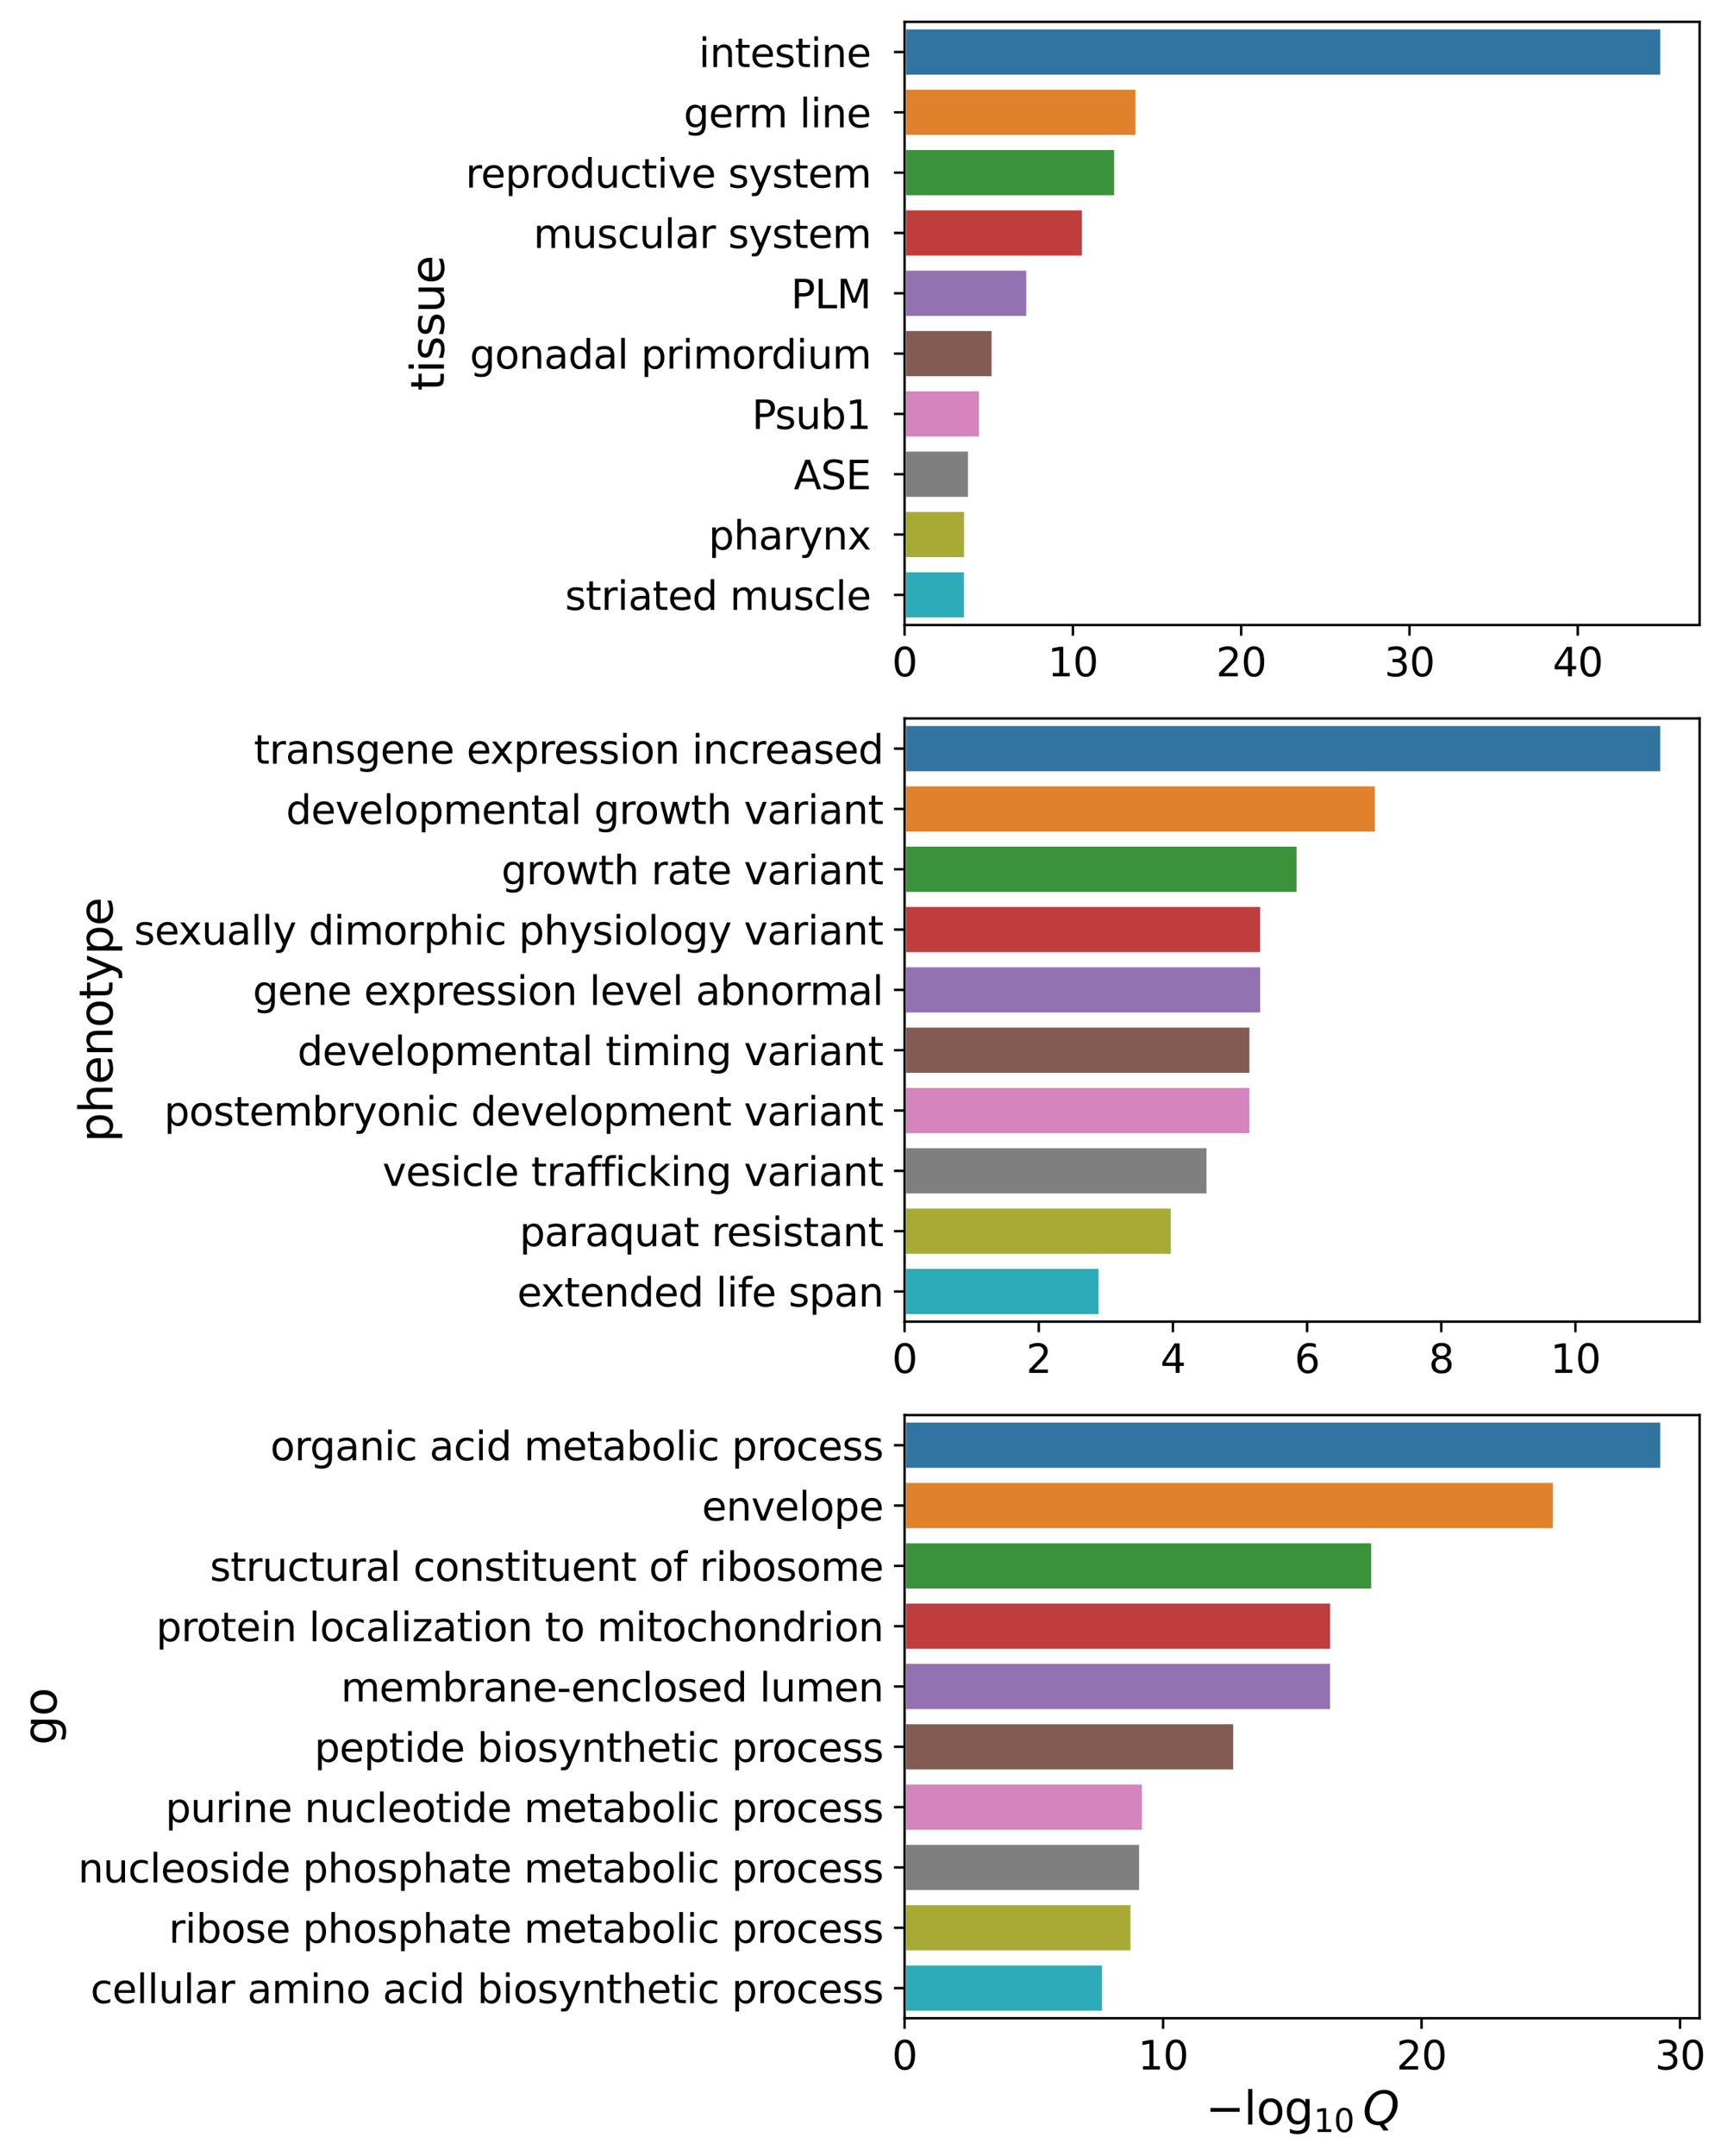 <?xml version="1.0" encoding="utf-8" standalone="no"?>
<!DOCTYPE svg PUBLIC "-//W3C//DTD SVG 1.1//EN"
  "http://www.w3.org/Graphics/SVG/1.1/DTD/svg11.dtd">
<svg xmlns:xlink="http://www.w3.org/1999/xlink" width="568.859pt" height="709.692pt" viewBox="0 0 568.859 709.692" xmlns="http://www.w3.org/2000/svg" version="1.1">
 <defs>
  <style type="text/css">*{stroke-linejoin: round; stroke-linecap: butt}</style>
 </defs>
 <g id="figure_1">
  <g id="patch_1">
   <path d="M 0 709.692 
L 568.859 709.692 
L 568.859 0 
L 0 0 
z
" style="fill: #ffffff"/>
  </g>
  <g id="axes_1">
   <g id="patch_2">
    <path d="M 297.964 205.747 
L 559.847 205.747 
L 559.847 7.2 
L 297.964 7.2 
z
" style="fill: #ffffff"/>
   </g>
   <g id="patch_3">
    <path d="M 297.964 9.185 
L 547.376 9.185 
L 547.376 25.069 
L 297.964 25.069 
z
" clip-path="url(#p9c0114c173)" style="fill: #3274a1; stroke: #ffffff; stroke-linejoin: miter"/>
   </g>
   <g id="patch_4">
    <path d="M 297.964 29.04 
L 374.51 29.04 
L 374.51 44.924 
L 297.964 44.924 
z
" clip-path="url(#p9c0114c173)" style="fill: #e1812c; stroke: #ffffff; stroke-linejoin: miter"/>
   </g>
   <g id="patch_5">
    <path d="M 297.964 48.895 
L 367.478 48.895 
L 367.478 64.779 
L 297.964 64.779 
z
" clip-path="url(#p9c0114c173)" style="fill: #3a923a; stroke: #ffffff; stroke-linejoin: miter"/>
   </g>
   <g id="patch_6">
    <path d="M 297.964 68.749 
L 356.854 68.749 
L 356.854 84.633 
L 297.964 84.633 
z
" clip-path="url(#p9c0114c173)" style="fill: #c03d3e; stroke: #ffffff; stroke-linejoin: miter"/>
   </g>
   <g id="patch_7">
    <path d="M 297.964 88.604 
L 338.537 88.604 
L 338.537 104.488 
L 297.964 104.488 
z
" clip-path="url(#p9c0114c173)" style="fill: #9372b2; stroke: #ffffff; stroke-linejoin: miter"/>
   </g>
   <g id="patch_8">
    <path d="M 297.964 108.459 
L 327.122 108.459 
L 327.122 124.343 
L 297.964 124.343 
z
" clip-path="url(#p9c0114c173)" style="fill: #845b53; stroke: #ffffff; stroke-linejoin: miter"/>
   </g>
   <g id="patch_9">
    <path d="M 297.964 128.313 
L 322.972 128.313 
L 322.972 144.197 
L 297.964 144.197 
z
" clip-path="url(#p9c0114c173)" style="fill: #d684bd; stroke: #ffffff; stroke-linejoin: miter"/>
   </g>
   <g id="patch_10">
    <path d="M 297.964 148.168 
L 319.343 148.168 
L 319.343 164.052 
L 297.964 164.052 
z
" clip-path="url(#p9c0114c173)" style="fill: #7f7f7f; stroke: #ffffff; stroke-linejoin: miter"/>
   </g>
   <g id="patch_11">
    <path d="M 297.964 168.023 
L 318.061 168.023 
L 318.061 183.907 
L 297.964 183.907 
z
" clip-path="url(#p9c0114c173)" style="fill: #a9aa35; stroke: #ffffff; stroke-linejoin: miter"/>
   </g>
   <g id="patch_12">
    <path d="M 297.964 187.877 
L 318.012 187.877 
L 318.012 203.761 
L 297.964 203.761 
z
" clip-path="url(#p9c0114c173)" style="fill: #2eabb8; stroke: #ffffff; stroke-linejoin: miter"/>
   </g>
   <g id="matplotlib.axis_1">
    <g id="xtick_1">
     <g id="line2d_1">
      <defs>
       <path id="m1a843794af" d="M 0 0 
L 0 3.5 
" style="stroke: #000000; stroke-width: 0.8"/>
      </defs>
      <g>
       <use xlink:href="#m1a843794af" x="297.964" y="205.747" style="stroke: #000000; stroke-width: 0.8"/>
      </g>
     </g>
     <g id="text_1">
      <!-- 0 -->
      <g transform="translate(293.828 222.625) scale(0.13 -0.13)">
       <defs>
        <path id="DejaVuSans-30" d="M 2034 4250 
Q 1547 4250 1301 3770 
Q 1056 3291 1056 2328 
Q 1056 1369 1301 889 
Q 1547 409 2034 409 
Q 2525 409 2770 889 
Q 3016 1369 3016 2328 
Q 3016 3291 2770 3770 
Q 2525 4250 2034 4250 
z
M 2034 4750 
Q 2819 4750 3233 4129 
Q 3647 3509 3647 2328 
Q 3647 1150 3233 529 
Q 2819 -91 2034 -91 
Q 1250 -91 836 529 
Q 422 1150 422 2328 
Q 422 3509 836 4129 
Q 1250 4750 2034 4750 
z
" transform="scale(0.016)"/>
       </defs>
       <use xlink:href="#DejaVuSans-30"/>
      </g>
     </g>
    </g>
    <g id="xtick_2">
     <g id="line2d_2">
      <g>
       <use xlink:href="#m1a843794af" x="353.399" y="205.747" style="stroke: #000000; stroke-width: 0.8"/>
      </g>
     </g>
     <g id="text_2">
      <!-- 10 -->
      <g transform="translate(345.128 222.625) scale(0.13 -0.13)">
       <defs>
        <path id="DejaVuSans-31" d="M 794 531 
L 1825 531 
L 1825 4091 
L 703 3866 
L 703 4441 
L 1819 4666 
L 2450 4666 
L 2450 531 
L 3481 531 
L 3481 0 
L 794 0 
L 794 531 
z
" transform="scale(0.016)"/>
       </defs>
       <use xlink:href="#DejaVuSans-31"/>
       <use xlink:href="#DejaVuSans-30" x="63.623"/>
      </g>
     </g>
    </g>
    <g id="xtick_3">
     <g id="line2d_3">
      <g>
       <use xlink:href="#m1a843794af" x="408.834" y="205.747" style="stroke: #000000; stroke-width: 0.8"/>
      </g>
     </g>
     <g id="text_3">
      <!-- 20 -->
      <g transform="translate(400.563 222.625) scale(0.13 -0.13)">
       <defs>
        <path id="DejaVuSans-32" d="M 1228 531 
L 3431 531 
L 3431 0 
L 469 0 
L 469 531 
Q 828 903 1448 1529 
Q 2069 2156 2228 2338 
Q 2531 2678 2651 2914 
Q 2772 3150 2772 3378 
Q 2772 3750 2511 3984 
Q 2250 4219 1831 4219 
Q 1534 4219 1204 4116 
Q 875 4013 500 3803 
L 500 4441 
Q 881 4594 1212 4672 
Q 1544 4750 1819 4750 
Q 2544 4750 2975 4387 
Q 3406 4025 3406 3419 
Q 3406 3131 3298 2873 
Q 3191 2616 2906 2266 
Q 2828 2175 2409 1742 
Q 1991 1309 1228 531 
z
" transform="scale(0.016)"/>
       </defs>
       <use xlink:href="#DejaVuSans-32"/>
       <use xlink:href="#DejaVuSans-30" x="63.623"/>
      </g>
     </g>
    </g>
    <g id="xtick_4">
     <g id="line2d_4">
      <g>
       <use xlink:href="#m1a843794af" x="464.269" y="205.747" style="stroke: #000000; stroke-width: 0.8"/>
      </g>
     </g>
     <g id="text_4">
      <!-- 30 -->
      <g transform="translate(455.998 222.625) scale(0.13 -0.13)">
       <defs>
        <path id="DejaVuSans-33" d="M 2597 2516 
Q 3050 2419 3304 2112 
Q 3559 1806 3559 1356 
Q 3559 666 3084 287 
Q 2609 -91 1734 -91 
Q 1441 -91 1130 -33 
Q 819 25 488 141 
L 488 750 
Q 750 597 1062 519 
Q 1375 441 1716 441 
Q 2309 441 2620 675 
Q 2931 909 2931 1356 
Q 2931 1769 2642 2001 
Q 2353 2234 1838 2234 
L 1294 2234 
L 1294 2753 
L 1863 2753 
Q 2328 2753 2575 2939 
Q 2822 3125 2822 3475 
Q 2822 3834 2567 4026 
Q 2313 4219 1838 4219 
Q 1578 4219 1281 4162 
Q 984 4106 628 3988 
L 628 4550 
Q 988 4650 1302 4700 
Q 1616 4750 1894 4750 
Q 2613 4750 3031 4423 
Q 3450 4097 3450 3541 
Q 3450 3153 3228 2886 
Q 3006 2619 2597 2516 
z
" transform="scale(0.016)"/>
       </defs>
       <use xlink:href="#DejaVuSans-33"/>
       <use xlink:href="#DejaVuSans-30" x="63.623"/>
      </g>
     </g>
    </g>
    <g id="xtick_5">
     <g id="line2d_5">
      <g>
       <use xlink:href="#m1a843794af" x="519.704" y="205.747" style="stroke: #000000; stroke-width: 0.8"/>
      </g>
     </g>
     <g id="text_5">
      <!-- 40 -->
      <g transform="translate(511.432 222.625) scale(0.13 -0.13)">
       <defs>
        <path id="DejaVuSans-34" d="M 2419 4116 
L 825 1625 
L 2419 1625 
L 2419 4116 
z
M 2253 4666 
L 3047 4666 
L 3047 1625 
L 3713 1625 
L 3713 1100 
L 3047 1100 
L 3047 0 
L 2419 0 
L 2419 1100 
L 313 1100 
L 313 1709 
L 2253 4666 
z
" transform="scale(0.016)"/>
       </defs>
       <use xlink:href="#DejaVuSans-34"/>
       <use xlink:href="#DejaVuSans-30" x="63.623"/>
      </g>
     </g>
    </g>
   </g>
   <g id="matplotlib.axis_2">
    <g id="ytick_1">
     <g id="line2d_6">
      <defs>
       <path id="mb59f304a3e" d="M 0 0 
L -3.5 0 
" style="stroke: #000000; stroke-width: 0.8"/>
      </defs>
      <g>
       <use xlink:href="#mb59f304a3e" x="297.964" y="17.127" style="stroke: #000000; stroke-width: 0.8"/>
      </g>
     </g>
     <g id="text_6">
      <!-- intestine  -->
      <g transform="translate(230.169 22.066) scale(0.13 -0.13)">
       <defs>
        <path id="DejaVuSans-69" d="M 603 3500 
L 1178 3500 
L 1178 0 
L 603 0 
L 603 3500 
z
M 603 4863 
L 1178 4863 
L 1178 4134 
L 603 4134 
L 603 4863 
z
" transform="scale(0.016)"/>
        <path id="DejaVuSans-6e" d="M 3513 2113 
L 3513 0 
L 2938 0 
L 2938 2094 
Q 2938 2591 2744 2837 
Q 2550 3084 2163 3084 
Q 1697 3084 1428 2787 
Q 1159 2491 1159 1978 
L 1159 0 
L 581 0 
L 581 3500 
L 1159 3500 
L 1159 2956 
Q 1366 3272 1645 3428 
Q 1925 3584 2291 3584 
Q 2894 3584 3203 3211 
Q 3513 2838 3513 2113 
z
" transform="scale(0.016)"/>
        <path id="DejaVuSans-74" d="M 1172 4494 
L 1172 3500 
L 2356 3500 
L 2356 3053 
L 1172 3053 
L 1172 1153 
Q 1172 725 1289 603 
Q 1406 481 1766 481 
L 2356 481 
L 2356 0 
L 1766 0 
Q 1100 0 847 248 
Q 594 497 594 1153 
L 594 3053 
L 172 3053 
L 172 3500 
L 594 3500 
L 594 4494 
L 1172 4494 
z
" transform="scale(0.016)"/>
        <path id="DejaVuSans-65" d="M 3597 1894 
L 3597 1613 
L 953 1613 
Q 991 1019 1311 708 
Q 1631 397 2203 397 
Q 2534 397 2845 478 
Q 3156 559 3463 722 
L 3463 178 
Q 3153 47 2828 -22 
Q 2503 -91 2169 -91 
Q 1331 -91 842 396 
Q 353 884 353 1716 
Q 353 2575 817 3079 
Q 1281 3584 2069 3584 
Q 2775 3584 3186 3129 
Q 3597 2675 3597 1894 
z
M 3022 2063 
Q 3016 2534 2758 2815 
Q 2500 3097 2075 3097 
Q 1594 3097 1305 2825 
Q 1016 2553 972 2059 
L 3022 2063 
z
" transform="scale(0.016)"/>
        <path id="DejaVuSans-73" d="M 2834 3397 
L 2834 2853 
Q 2591 2978 2328 3040 
Q 2066 3103 1784 3103 
Q 1356 3103 1142 2972 
Q 928 2841 928 2578 
Q 928 2378 1081 2264 
Q 1234 2150 1697 2047 
L 1894 2003 
Q 2506 1872 2764 1633 
Q 3022 1394 3022 966 
Q 3022 478 2636 193 
Q 2250 -91 1575 -91 
Q 1294 -91 989 -36 
Q 684 19 347 128 
L 347 722 
Q 666 556 975 473 
Q 1284 391 1588 391 
Q 1994 391 2212 530 
Q 2431 669 2431 922 
Q 2431 1156 2273 1281 
Q 2116 1406 1581 1522 
L 1381 1569 
Q 847 1681 609 1914 
Q 372 2147 372 2553 
Q 372 3047 722 3315 
Q 1072 3584 1716 3584 
Q 2034 3584 2315 3537 
Q 2597 3491 2834 3397 
z
" transform="scale(0.016)"/>
        <path id="DejaVuSans-20" transform="scale(0.016)"/>
       </defs>
       <use xlink:href="#DejaVuSans-69"/>
       <use xlink:href="#DejaVuSans-6e" x="27.783"/>
       <use xlink:href="#DejaVuSans-74" x="91.162"/>
       <use xlink:href="#DejaVuSans-65" x="130.371"/>
       <use xlink:href="#DejaVuSans-73" x="191.895"/>
       <use xlink:href="#DejaVuSans-74" x="243.994"/>
       <use xlink:href="#DejaVuSans-69" x="283.203"/>
       <use xlink:href="#DejaVuSans-6e" x="310.986"/>
       <use xlink:href="#DejaVuSans-65" x="374.365"/>
       <use xlink:href="#DejaVuSans-20" x="435.889"/>
      </g>
     </g>
    </g>
    <g id="ytick_2">
     <g id="line2d_7">
      <g>
       <use xlink:href="#mb59f304a3e" x="297.964" y="36.982" style="stroke: #000000; stroke-width: 0.8"/>
      </g>
     </g>
     <g id="text_7">
      <!-- germ line  -->
      <g transform="translate(225.208 41.921) scale(0.13 -0.13)">
       <defs>
        <path id="DejaVuSans-67" d="M 2906 1791 
Q 2906 2416 2648 2759 
Q 2391 3103 1925 3103 
Q 1463 3103 1205 2759 
Q 947 2416 947 1791 
Q 947 1169 1205 825 
Q 1463 481 1925 481 
Q 2391 481 2648 825 
Q 2906 1169 2906 1791 
z
M 3481 434 
Q 3481 -459 3084 -895 
Q 2688 -1331 1869 -1331 
Q 1566 -1331 1297 -1286 
Q 1028 -1241 775 -1147 
L 775 -588 
Q 1028 -725 1275 -790 
Q 1522 -856 1778 -856 
Q 2344 -856 2625 -561 
Q 2906 -266 2906 331 
L 2906 616 
Q 2728 306 2450 153 
Q 2172 0 1784 0 
Q 1141 0 747 490 
Q 353 981 353 1791 
Q 353 2603 747 3093 
Q 1141 3584 1784 3584 
Q 2172 3584 2450 3431 
Q 2728 3278 2906 2969 
L 2906 3500 
L 3481 3500 
L 3481 434 
z
" transform="scale(0.016)"/>
        <path id="DejaVuSans-72" d="M 2631 2963 
Q 2534 3019 2420 3045 
Q 2306 3072 2169 3072 
Q 1681 3072 1420 2755 
Q 1159 2438 1159 1844 
L 1159 0 
L 581 0 
L 581 3500 
L 1159 3500 
L 1159 2956 
Q 1341 3275 1631 3429 
Q 1922 3584 2338 3584 
Q 2397 3584 2469 3576 
Q 2541 3569 2628 3553 
L 2631 2963 
z
" transform="scale(0.016)"/>
        <path id="DejaVuSans-6d" d="M 3328 2828 
Q 3544 3216 3844 3400 
Q 4144 3584 4550 3584 
Q 5097 3584 5394 3201 
Q 5691 2819 5691 2113 
L 5691 0 
L 5113 0 
L 5113 2094 
Q 5113 2597 4934 2840 
Q 4756 3084 4391 3084 
Q 3944 3084 3684 2787 
Q 3425 2491 3425 1978 
L 3425 0 
L 2847 0 
L 2847 2094 
Q 2847 2600 2669 2842 
Q 2491 3084 2119 3084 
Q 1678 3084 1418 2786 
Q 1159 2488 1159 1978 
L 1159 0 
L 581 0 
L 581 3500 
L 1159 3500 
L 1159 2956 
Q 1356 3278 1631 3431 
Q 1906 3584 2284 3584 
Q 2666 3584 2933 3390 
Q 3200 3197 3328 2828 
z
" transform="scale(0.016)"/>
        <path id="DejaVuSans-6c" d="M 603 4863 
L 1178 4863 
L 1178 0 
L 603 0 
L 603 4863 
z
" transform="scale(0.016)"/>
       </defs>
       <use xlink:href="#DejaVuSans-67"/>
       <use xlink:href="#DejaVuSans-65" x="63.477"/>
       <use xlink:href="#DejaVuSans-72" x="125"/>
       <use xlink:href="#DejaVuSans-6d" x="164.363"/>
       <use xlink:href="#DejaVuSans-20" x="261.775"/>
       <use xlink:href="#DejaVuSans-6c" x="293.562"/>
       <use xlink:href="#DejaVuSans-69" x="321.346"/>
       <use xlink:href="#DejaVuSans-6e" x="349.129"/>
       <use xlink:href="#DejaVuSans-65" x="412.508"/>
       <use xlink:href="#DejaVuSans-20" x="474.031"/>
      </g>
     </g>
    </g>
    <g id="ytick_3">
     <g id="line2d_8">
      <g>
       <use xlink:href="#mb59f304a3e" x="297.964" y="56.837" style="stroke: #000000; stroke-width: 0.8"/>
      </g>
     </g>
     <g id="text_8">
      <!-- reproductive system  -->
      <g transform="translate(153.353 61.776) scale(0.13 -0.13)">
       <defs>
        <path id="DejaVuSans-70" d="M 1159 525 
L 1159 -1331 
L 581 -1331 
L 581 3500 
L 1159 3500 
L 1159 2969 
Q 1341 3281 1617 3432 
Q 1894 3584 2278 3584 
Q 2916 3584 3314 3078 
Q 3713 2572 3713 1747 
Q 3713 922 3314 415 
Q 2916 -91 2278 -91 
Q 1894 -91 1617 61 
Q 1341 213 1159 525 
z
M 3116 1747 
Q 3116 2381 2855 2742 
Q 2594 3103 2138 3103 
Q 1681 3103 1420 2742 
Q 1159 2381 1159 1747 
Q 1159 1113 1420 752 
Q 1681 391 2138 391 
Q 2594 391 2855 752 
Q 3116 1113 3116 1747 
z
" transform="scale(0.016)"/>
        <path id="DejaVuSans-6f" d="M 1959 3097 
Q 1497 3097 1228 2736 
Q 959 2375 959 1747 
Q 959 1119 1226 758 
Q 1494 397 1959 397 
Q 2419 397 2687 759 
Q 2956 1122 2956 1747 
Q 2956 2369 2687 2733 
Q 2419 3097 1959 3097 
z
M 1959 3584 
Q 2709 3584 3137 3096 
Q 3566 2609 3566 1747 
Q 3566 888 3137 398 
Q 2709 -91 1959 -91 
Q 1206 -91 779 398 
Q 353 888 353 1747 
Q 353 2609 779 3096 
Q 1206 3584 1959 3584 
z
" transform="scale(0.016)"/>
        <path id="DejaVuSans-64" d="M 2906 2969 
L 2906 4863 
L 3481 4863 
L 3481 0 
L 2906 0 
L 2906 525 
Q 2725 213 2448 61 
Q 2172 -91 1784 -91 
Q 1150 -91 751 415 
Q 353 922 353 1747 
Q 353 2572 751 3078 
Q 1150 3584 1784 3584 
Q 2172 3584 2448 3432 
Q 2725 3281 2906 2969 
z
M 947 1747 
Q 947 1113 1208 752 
Q 1469 391 1925 391 
Q 2381 391 2643 752 
Q 2906 1113 2906 1747 
Q 2906 2381 2643 2742 
Q 2381 3103 1925 3103 
Q 1469 3103 1208 2742 
Q 947 2381 947 1747 
z
" transform="scale(0.016)"/>
        <path id="DejaVuSans-75" d="M 544 1381 
L 544 3500 
L 1119 3500 
L 1119 1403 
Q 1119 906 1312 657 
Q 1506 409 1894 409 
Q 2359 409 2629 706 
Q 2900 1003 2900 1516 
L 2900 3500 
L 3475 3500 
L 3475 0 
L 2900 0 
L 2900 538 
Q 2691 219 2414 64 
Q 2138 -91 1772 -91 
Q 1169 -91 856 284 
Q 544 659 544 1381 
z
M 1991 3584 
L 1991 3584 
z
" transform="scale(0.016)"/>
        <path id="DejaVuSans-63" d="M 3122 3366 
L 3122 2828 
Q 2878 2963 2633 3030 
Q 2388 3097 2138 3097 
Q 1578 3097 1268 2742 
Q 959 2388 959 1747 
Q 959 1106 1268 751 
Q 1578 397 2138 397 
Q 2388 397 2633 464 
Q 2878 531 3122 666 
L 3122 134 
Q 2881 22 2623 -34 
Q 2366 -91 2075 -91 
Q 1284 -91 818 406 
Q 353 903 353 1747 
Q 353 2603 823 3093 
Q 1294 3584 2113 3584 
Q 2378 3584 2631 3529 
Q 2884 3475 3122 3366 
z
" transform="scale(0.016)"/>
        <path id="DejaVuSans-76" d="M 191 3500 
L 800 3500 
L 1894 563 
L 2988 3500 
L 3597 3500 
L 2284 0 
L 1503 0 
L 191 3500 
z
" transform="scale(0.016)"/>
        <path id="DejaVuSans-79" d="M 2059 -325 
Q 1816 -950 1584 -1140 
Q 1353 -1331 966 -1331 
L 506 -1331 
L 506 -850 
L 844 -850 
Q 1081 -850 1212 -737 
Q 1344 -625 1503 -206 
L 1606 56 
L 191 3500 
L 800 3500 
L 1894 763 
L 2988 3500 
L 3597 3500 
L 2059 -325 
z
" transform="scale(0.016)"/>
       </defs>
       <use xlink:href="#DejaVuSans-72"/>
       <use xlink:href="#DejaVuSans-65" x="38.863"/>
       <use xlink:href="#DejaVuSans-70" x="100.387"/>
       <use xlink:href="#DejaVuSans-72" x="163.863"/>
       <use xlink:href="#DejaVuSans-6f" x="202.727"/>
       <use xlink:href="#DejaVuSans-64" x="263.908"/>
       <use xlink:href="#DejaVuSans-75" x="327.385"/>
       <use xlink:href="#DejaVuSans-63" x="390.764"/>
       <use xlink:href="#DejaVuSans-74" x="445.744"/>
       <use xlink:href="#DejaVuSans-69" x="484.953"/>
       <use xlink:href="#DejaVuSans-76" x="512.736"/>
       <use xlink:href="#DejaVuSans-65" x="571.916"/>
       <use xlink:href="#DejaVuSans-20" x="633.439"/>
       <use xlink:href="#DejaVuSans-73" x="665.227"/>
       <use xlink:href="#DejaVuSans-79" x="717.326"/>
       <use xlink:href="#DejaVuSans-73" x="776.506"/>
       <use xlink:href="#DejaVuSans-74" x="828.605"/>
       <use xlink:href="#DejaVuSans-65" x="867.814"/>
       <use xlink:href="#DejaVuSans-6d" x="929.338"/>
       <use xlink:href="#DejaVuSans-20" x="1026.75"/>
      </g>
     </g>
    </g>
    <g id="ytick_4">
     <g id="line2d_9">
      <g>
       <use xlink:href="#mb59f304a3e" x="297.964" y="76.691" style="stroke: #000000; stroke-width: 0.8"/>
      </g>
     </g>
     <g id="text_9">
      <!-- muscular system  -->
      <g transform="translate(175.721 81.63) scale(0.13 -0.13)">
       <defs>
        <path id="DejaVuSans-61" d="M 2194 1759 
Q 1497 1759 1228 1600 
Q 959 1441 959 1056 
Q 959 750 1161 570 
Q 1363 391 1709 391 
Q 2188 391 2477 730 
Q 2766 1069 2766 1631 
L 2766 1759 
L 2194 1759 
z
M 3341 1997 
L 3341 0 
L 2766 0 
L 2766 531 
Q 2569 213 2275 61 
Q 1981 -91 1556 -91 
Q 1019 -91 701 211 
Q 384 513 384 1019 
Q 384 1609 779 1909 
Q 1175 2209 1959 2209 
L 2766 2209 
L 2766 2266 
Q 2766 2663 2505 2880 
Q 2244 3097 1772 3097 
Q 1472 3097 1187 3025 
Q 903 2953 641 2809 
L 641 3341 
Q 956 3463 1253 3523 
Q 1550 3584 1831 3584 
Q 2591 3584 2966 3190 
Q 3341 2797 3341 1997 
z
" transform="scale(0.016)"/>
       </defs>
       <use xlink:href="#DejaVuSans-6d"/>
       <use xlink:href="#DejaVuSans-75" x="97.412"/>
       <use xlink:href="#DejaVuSans-73" x="160.791"/>
       <use xlink:href="#DejaVuSans-63" x="212.891"/>
       <use xlink:href="#DejaVuSans-75" x="267.871"/>
       <use xlink:href="#DejaVuSans-6c" x="331.25"/>
       <use xlink:href="#DejaVuSans-61" x="359.033"/>
       <use xlink:href="#DejaVuSans-72" x="420.312"/>
       <use xlink:href="#DejaVuSans-20" x="461.426"/>
       <use xlink:href="#DejaVuSans-73" x="493.213"/>
       <use xlink:href="#DejaVuSans-79" x="545.312"/>
       <use xlink:href="#DejaVuSans-73" x="604.492"/>
       <use xlink:href="#DejaVuSans-74" x="656.592"/>
       <use xlink:href="#DejaVuSans-65" x="695.801"/>
       <use xlink:href="#DejaVuSans-6d" x="757.324"/>
       <use xlink:href="#DejaVuSans-20" x="854.736"/>
      </g>
     </g>
    </g>
    <g id="ytick_5">
     <g id="line2d_10">
      <g>
       <use xlink:href="#mb59f304a3e" x="297.964" y="96.546" style="stroke: #000000; stroke-width: 0.8"/>
      </g>
     </g>
     <g id="text_10">
      <!-- PLM  -->
      <g transform="translate(260.534 101.485) scale(0.13 -0.13)">
       <defs>
        <path id="DejaVuSans-50" d="M 1259 4147 
L 1259 2394 
L 2053 2394 
Q 2494 2394 2734 2622 
Q 2975 2850 2975 3272 
Q 2975 3691 2734 3919 
Q 2494 4147 2053 4147 
L 1259 4147 
z
M 628 4666 
L 2053 4666 
Q 2838 4666 3239 4311 
Q 3641 3956 3641 3272 
Q 3641 2581 3239 2228 
Q 2838 1875 2053 1875 
L 1259 1875 
L 1259 0 
L 628 0 
L 628 4666 
z
" transform="scale(0.016)"/>
        <path id="DejaVuSans-4c" d="M 628 4666 
L 1259 4666 
L 1259 531 
L 3531 531 
L 3531 0 
L 628 0 
L 628 4666 
z
" transform="scale(0.016)"/>
        <path id="DejaVuSans-4d" d="M 628 4666 
L 1569 4666 
L 2759 1491 
L 3956 4666 
L 4897 4666 
L 4897 0 
L 4281 0 
L 4281 4097 
L 3078 897 
L 2444 897 
L 1241 4097 
L 1241 0 
L 628 0 
L 628 4666 
z
" transform="scale(0.016)"/>
       </defs>
       <use xlink:href="#DejaVuSans-50"/>
       <use xlink:href="#DejaVuSans-4c" x="60.303"/>
       <use xlink:href="#DejaVuSans-4d" x="116.016"/>
       <use xlink:href="#DejaVuSans-20" x="202.295"/>
      </g>
     </g>
    </g>
    <g id="ytick_6">
     <g id="line2d_11">
      <g>
       <use xlink:href="#mb59f304a3e" x="297.964" y="116.401" style="stroke: #000000; stroke-width: 0.8"/>
      </g>
     </g>
     <g id="text_11">
      <!-- gonadal primordium  -->
      <g transform="translate(154.748 121.34) scale(0.13 -0.13)">
       <use xlink:href="#DejaVuSans-67"/>
       <use xlink:href="#DejaVuSans-6f" x="63.477"/>
       <use xlink:href="#DejaVuSans-6e" x="124.658"/>
       <use xlink:href="#DejaVuSans-61" x="188.037"/>
       <use xlink:href="#DejaVuSans-64" x="249.316"/>
       <use xlink:href="#DejaVuSans-61" x="312.793"/>
       <use xlink:href="#DejaVuSans-6c" x="374.072"/>
       <use xlink:href="#DejaVuSans-20" x="401.855"/>
       <use xlink:href="#DejaVuSans-70" x="433.643"/>
       <use xlink:href="#DejaVuSans-72" x="497.119"/>
       <use xlink:href="#DejaVuSans-69" x="538.232"/>
       <use xlink:href="#DejaVuSans-6d" x="566.016"/>
       <use xlink:href="#DejaVuSans-6f" x="663.428"/>
       <use xlink:href="#DejaVuSans-72" x="724.609"/>
       <use xlink:href="#DejaVuSans-64" x="763.973"/>
       <use xlink:href="#DejaVuSans-69" x="827.449"/>
       <use xlink:href="#DejaVuSans-75" x="855.232"/>
       <use xlink:href="#DejaVuSans-6d" x="918.611"/>
       <use xlink:href="#DejaVuSans-20" x="1016.023"/>
      </g>
     </g>
    </g>
    <g id="ytick_7">
     <g id="line2d_12">
      <g>
       <use xlink:href="#mb59f304a3e" x="297.964" y="136.255" style="stroke: #000000; stroke-width: 0.8"/>
      </g>
     </g>
     <g id="text_12">
      <!-- Psub1  -->
      <g transform="translate(247.686 141.194) scale(0.13 -0.13)">
       <defs>
        <path id="DejaVuSans-62" d="M 3116 1747 
Q 3116 2381 2855 2742 
Q 2594 3103 2138 3103 
Q 1681 3103 1420 2742 
Q 1159 2381 1159 1747 
Q 1159 1113 1420 752 
Q 1681 391 2138 391 
Q 2594 391 2855 752 
Q 3116 1113 3116 1747 
z
M 1159 2969 
Q 1341 3281 1617 3432 
Q 1894 3584 2278 3584 
Q 2916 3584 3314 3078 
Q 3713 2572 3713 1747 
Q 3713 922 3314 415 
Q 2916 -91 2278 -91 
Q 1894 -91 1617 61 
Q 1341 213 1159 525 
L 1159 0 
L 581 0 
L 581 4863 
L 1159 4863 
L 1159 2969 
z
" transform="scale(0.016)"/>
       </defs>
       <use xlink:href="#DejaVuSans-50"/>
       <use xlink:href="#DejaVuSans-73" x="58.553"/>
       <use xlink:href="#DejaVuSans-75" x="110.652"/>
       <use xlink:href="#DejaVuSans-62" x="174.031"/>
       <use xlink:href="#DejaVuSans-31" x="237.508"/>
       <use xlink:href="#DejaVuSans-20" x="301.131"/>
      </g>
     </g>
    </g>
    <g id="ytick_8">
     <g id="line2d_13">
      <g>
       <use xlink:href="#mb59f304a3e" x="297.964" y="156.11" style="stroke: #000000; stroke-width: 0.8"/>
      </g>
     </g>
     <g id="text_13">
      <!-- ASE  -->
      <g transform="translate(261.472 161.049) scale(0.13 -0.13)">
       <defs>
        <path id="DejaVuSans-41" d="M 2188 4044 
L 1331 1722 
L 3047 1722 
L 2188 4044 
z
M 1831 4666 
L 2547 4666 
L 4325 0 
L 3669 0 
L 3244 1197 
L 1141 1197 
L 716 0 
L 50 0 
L 1831 4666 
z
" transform="scale(0.016)"/>
        <path id="DejaVuSans-53" d="M 3425 4513 
L 3425 3897 
Q 3066 4069 2747 4153 
Q 2428 4238 2131 4238 
Q 1616 4238 1336 4038 
Q 1056 3838 1056 3469 
Q 1056 3159 1242 3001 
Q 1428 2844 1947 2747 
L 2328 2669 
Q 3034 2534 3370 2195 
Q 3706 1856 3706 1288 
Q 3706 609 3251 259 
Q 2797 -91 1919 -91 
Q 1588 -91 1214 -16 
Q 841 59 441 206 
L 441 856 
Q 825 641 1194 531 
Q 1563 422 1919 422 
Q 2459 422 2753 634 
Q 3047 847 3047 1241 
Q 3047 1584 2836 1778 
Q 2625 1972 2144 2069 
L 1759 2144 
Q 1053 2284 737 2584 
Q 422 2884 422 3419 
Q 422 4038 858 4394 
Q 1294 4750 2059 4750 
Q 2388 4750 2728 4690 
Q 3069 4631 3425 4513 
z
" transform="scale(0.016)"/>
        <path id="DejaVuSans-45" d="M 628 4666 
L 3578 4666 
L 3578 4134 
L 1259 4134 
L 1259 2753 
L 3481 2753 
L 3481 2222 
L 1259 2222 
L 1259 531 
L 3634 531 
L 3634 0 
L 628 0 
L 628 4666 
z
" transform="scale(0.016)"/>
       </defs>
       <use xlink:href="#DejaVuSans-41"/>
       <use xlink:href="#DejaVuSans-53" x="68.408"/>
       <use xlink:href="#DejaVuSans-45" x="131.885"/>
       <use xlink:href="#DejaVuSans-20" x="195.068"/>
      </g>
     </g>
    </g>
    <g id="ytick_9">
     <g id="line2d_14">
      <g>
       <use xlink:href="#mb59f304a3e" x="297.964" y="175.965" style="stroke: #000000; stroke-width: 0.8"/>
      </g>
     </g>
     <g id="text_14">
      <!-- pharynx  -->
      <g transform="translate(233.402 180.904) scale(0.13 -0.13)">
       <defs>
        <path id="DejaVuSans-68" d="M 3513 2113 
L 3513 0 
L 2938 0 
L 2938 2094 
Q 2938 2591 2744 2837 
Q 2550 3084 2163 3084 
Q 1697 3084 1428 2787 
Q 1159 2491 1159 1978 
L 1159 0 
L 581 0 
L 581 4863 
L 1159 4863 
L 1159 2956 
Q 1366 3272 1645 3428 
Q 1925 3584 2291 3584 
Q 2894 3584 3203 3211 
Q 3513 2838 3513 2113 
z
" transform="scale(0.016)"/>
        <path id="DejaVuSans-78" d="M 3513 3500 
L 2247 1797 
L 3578 0 
L 2900 0 
L 1881 1375 
L 863 0 
L 184 0 
L 1544 1831 
L 300 3500 
L 978 3500 
L 1906 2253 
L 2834 3500 
L 3513 3500 
z
" transform="scale(0.016)"/>
       </defs>
       <use xlink:href="#DejaVuSans-70"/>
       <use xlink:href="#DejaVuSans-68" x="63.477"/>
       <use xlink:href="#DejaVuSans-61" x="126.855"/>
       <use xlink:href="#DejaVuSans-72" x="188.135"/>
       <use xlink:href="#DejaVuSans-79" x="229.248"/>
       <use xlink:href="#DejaVuSans-6e" x="288.428"/>
       <use xlink:href="#DejaVuSans-78" x="351.807"/>
       <use xlink:href="#DejaVuSans-20" x="410.986"/>
      </g>
     </g>
    </g>
    <g id="ytick_10">
     <g id="line2d_15">
      <g>
       <use xlink:href="#mb59f304a3e" x="297.964" y="195.819" style="stroke: #000000; stroke-width: 0.8"/>
      </g>
     </g>
     <g id="text_15">
      <!-- striated muscle  -->
      <g transform="translate(186.129 200.758) scale(0.13 -0.13)">
       <use xlink:href="#DejaVuSans-73"/>
       <use xlink:href="#DejaVuSans-74" x="52.1"/>
       <use xlink:href="#DejaVuSans-72" x="91.309"/>
       <use xlink:href="#DejaVuSans-69" x="132.422"/>
       <use xlink:href="#DejaVuSans-61" x="160.205"/>
       <use xlink:href="#DejaVuSans-74" x="221.484"/>
       <use xlink:href="#DejaVuSans-65" x="260.693"/>
       <use xlink:href="#DejaVuSans-64" x="322.217"/>
       <use xlink:href="#DejaVuSans-20" x="385.693"/>
       <use xlink:href="#DejaVuSans-6d" x="417.48"/>
       <use xlink:href="#DejaVuSans-75" x="514.893"/>
       <use xlink:href="#DejaVuSans-73" x="578.271"/>
       <use xlink:href="#DejaVuSans-63" x="630.371"/>
       <use xlink:href="#DejaVuSans-6c" x="685.352"/>
       <use xlink:href="#DejaVuSans-65" x="713.135"/>
       <use xlink:href="#DejaVuSans-20" x="774.658"/>
      </g>
     </g>
    </g>
    <g id="text_16">
     <!-- tissue -->
     <g transform="translate(146.233 128.679) rotate(-90) scale(0.15 -0.15)">
      <use xlink:href="#DejaVuSans-74"/>
      <use xlink:href="#DejaVuSans-69" x="39.209"/>
      <use xlink:href="#DejaVuSans-73" x="66.992"/>
      <use xlink:href="#DejaVuSans-73" x="119.092"/>
      <use xlink:href="#DejaVuSans-75" x="171.191"/>
      <use xlink:href="#DejaVuSans-65" x="234.57"/>
     </g>
    </g>
   </g>
   <g id="line2d_16">
    <path clip-path="url(#p9c0114c173)" style="fill: none; stroke: #424242; stroke-width: 2.7; stroke-linecap: round"/>
   </g>
   <g id="line2d_17">
    <path clip-path="url(#p9c0114c173)" style="fill: none; stroke: #424242; stroke-width: 2.7; stroke-linecap: round"/>
   </g>
   <g id="line2d_18">
    <path clip-path="url(#p9c0114c173)" style="fill: none; stroke: #424242; stroke-width: 2.7; stroke-linecap: round"/>
   </g>
   <g id="line2d_19">
    <path clip-path="url(#p9c0114c173)" style="fill: none; stroke: #424242; stroke-width: 2.7; stroke-linecap: round"/>
   </g>
   <g id="line2d_20">
    <path clip-path="url(#p9c0114c173)" style="fill: none; stroke: #424242; stroke-width: 2.7; stroke-linecap: round"/>
   </g>
   <g id="line2d_21">
    <path clip-path="url(#p9c0114c173)" style="fill: none; stroke: #424242; stroke-width: 2.7; stroke-linecap: round"/>
   </g>
   <g id="line2d_22">
    <path clip-path="url(#p9c0114c173)" style="fill: none; stroke: #424242; stroke-width: 2.7; stroke-linecap: round"/>
   </g>
   <g id="line2d_23">
    <path clip-path="url(#p9c0114c173)" style="fill: none; stroke: #424242; stroke-width: 2.7; stroke-linecap: round"/>
   </g>
   <g id="line2d_24">
    <path clip-path="url(#p9c0114c173)" style="fill: none; stroke: #424242; stroke-width: 2.7; stroke-linecap: round"/>
   </g>
   <g id="line2d_25">
    <path clip-path="url(#p9c0114c173)" style="fill: none; stroke: #424242; stroke-width: 2.7; stroke-linecap: round"/>
   </g>
   <g id="patch_13">
    <path d="M 297.964 205.747 
L 297.964 7.2 
" style="fill: none; stroke: #000000; stroke-width: 0.8; stroke-linejoin: miter; stroke-linecap: square"/>
   </g>
   <g id="patch_14">
    <path d="M 559.847 205.747 
L 559.847 7.2 
" style="fill: none; stroke: #000000; stroke-width: 0.8; stroke-linejoin: miter; stroke-linecap: square"/>
   </g>
   <g id="patch_15">
    <path d="M 297.964 205.747 
L 559.847 205.747 
" style="fill: none; stroke: #000000; stroke-width: 0.8; stroke-linejoin: miter; stroke-linecap: square"/>
   </g>
   <g id="patch_16">
    <path d="M 297.964 7.2 
L 559.847 7.2 
" style="fill: none; stroke: #000000; stroke-width: 0.8; stroke-linejoin: miter; stroke-linecap: square"/>
   </g>
  </g>
  <g id="axes_2">
   <g id="patch_17">
    <path d="M 297.964 435.053 
L 559.847 435.053 
L 559.847 236.507 
L 297.964 236.507 
z
" style="fill: #ffffff"/>
   </g>
   <g id="patch_18">
    <path d="M 297.964 238.492 
L 547.376 238.492 
L 547.376 254.376 
L 297.964 254.376 
z
" clip-path="url(#p82281df976)" style="fill: #3274a1; stroke: #ffffff; stroke-linejoin: miter"/>
   </g>
   <g id="patch_19">
    <path d="M 297.964 258.347 
L 453.367 258.347 
L 453.367 274.231 
L 297.964 274.231 
z
" clip-path="url(#p82281df976)" style="fill: #e1812c; stroke: #ffffff; stroke-linejoin: miter"/>
   </g>
   <g id="patch_20">
    <path d="M 297.964 278.201 
L 427.57 278.201 
L 427.57 294.085 
L 297.964 294.085 
z
" clip-path="url(#p82281df976)" style="fill: #3a923a; stroke: #ffffff; stroke-linejoin: miter"/>
   </g>
   <g id="patch_21">
    <path d="M 297.964 298.056 
L 415.59 298.056 
L 415.59 313.94 
L 297.964 313.94 
z
" clip-path="url(#p82281df976)" style="fill: #c03d3e; stroke: #ffffff; stroke-linejoin: miter"/>
   </g>
   <g id="patch_22">
    <path d="M 297.964 317.911 
L 415.59 317.911 
L 415.59 333.795 
L 297.964 333.795 
z
" clip-path="url(#p82281df976)" style="fill: #9372b2; stroke: #ffffff; stroke-linejoin: miter"/>
   </g>
   <g id="patch_23">
    <path d="M 297.964 337.765 
L 412.05 337.765 
L 412.05 353.649 
L 297.964 353.649 
z
" clip-path="url(#p82281df976)" style="fill: #845b53; stroke: #ffffff; stroke-linejoin: miter"/>
   </g>
   <g id="patch_24">
    <path d="M 297.964 357.62 
L 412.05 357.62 
L 412.05 373.504 
L 297.964 373.504 
z
" clip-path="url(#p82281df976)" style="fill: #d684bd; stroke: #ffffff; stroke-linejoin: miter"/>
   </g>
   <g id="patch_25">
    <path d="M 297.964 377.475 
L 397.897 377.475 
L 397.897 393.359 
L 297.964 393.359 
z
" clip-path="url(#p82281df976)" style="fill: #7f7f7f; stroke: #ffffff; stroke-linejoin: miter"/>
   </g>
   <g id="patch_26">
    <path d="M 297.964 397.329 
L 386.135 397.329 
L 386.135 413.213 
L 297.964 413.213 
z
" clip-path="url(#p82281df976)" style="fill: #a9aa35; stroke: #ffffff; stroke-linejoin: miter"/>
   </g>
   <g id="patch_27">
    <path d="M 297.964 417.184 
L 362.359 417.184 
L 362.359 433.068 
L 297.964 433.068 
z
" clip-path="url(#p82281df976)" style="fill: #2eabb8; stroke: #ffffff; stroke-linejoin: miter"/>
   </g>
   <g id="matplotlib.axis_3">
    <g id="xtick_6">
     <g id="line2d_26">
      <g>
       <use xlink:href="#m1a843794af" x="297.964" y="435.053" style="stroke: #000000; stroke-width: 0.8"/>
      </g>
     </g>
     <g id="text_17">
      <!-- 0 -->
      <g transform="translate(293.828 451.931) scale(0.13 -0.13)">
       <use xlink:href="#DejaVuSans-30"/>
      </g>
     </g>
    </g>
    <g id="xtick_7">
     <g id="line2d_27">
      <g>
       <use xlink:href="#m1a843794af" x="342.158" y="435.053" style="stroke: #000000; stroke-width: 0.8"/>
      </g>
     </g>
     <g id="text_18">
      <!-- 2 -->
      <g transform="translate(338.022 451.931) scale(0.13 -0.13)">
       <use xlink:href="#DejaVuSans-32"/>
      </g>
     </g>
    </g>
    <g id="xtick_8">
     <g id="line2d_28">
      <g>
       <use xlink:href="#m1a843794af" x="386.351" y="435.053" style="stroke: #000000; stroke-width: 0.8"/>
      </g>
     </g>
     <g id="text_19">
      <!-- 4 -->
      <g transform="translate(382.216 451.931) scale(0.13 -0.13)">
       <use xlink:href="#DejaVuSans-34"/>
      </g>
     </g>
    </g>
    <g id="xtick_9">
     <g id="line2d_29">
      <g>
       <use xlink:href="#m1a843794af" x="430.545" y="435.053" style="stroke: #000000; stroke-width: 0.8"/>
      </g>
     </g>
     <g id="text_20">
      <!-- 6 -->
      <g transform="translate(426.409 451.931) scale(0.13 -0.13)">
       <defs>
        <path id="DejaVuSans-36" d="M 2113 2584 
Q 1688 2584 1439 2293 
Q 1191 2003 1191 1497 
Q 1191 994 1439 701 
Q 1688 409 2113 409 
Q 2538 409 2786 701 
Q 3034 994 3034 1497 
Q 3034 2003 2786 2293 
Q 2538 2584 2113 2584 
z
M 3366 4563 
L 3366 3988 
Q 3128 4100 2886 4159 
Q 2644 4219 2406 4219 
Q 1781 4219 1451 3797 
Q 1122 3375 1075 2522 
Q 1259 2794 1537 2939 
Q 1816 3084 2150 3084 
Q 2853 3084 3261 2657 
Q 3669 2231 3669 1497 
Q 3669 778 3244 343 
Q 2819 -91 2113 -91 
Q 1303 -91 875 529 
Q 447 1150 447 2328 
Q 447 3434 972 4092 
Q 1497 4750 2381 4750 
Q 2619 4750 2861 4703 
Q 3103 4656 3366 4563 
z
" transform="scale(0.016)"/>
       </defs>
       <use xlink:href="#DejaVuSans-36"/>
      </g>
     </g>
    </g>
    <g id="xtick_10">
     <g id="line2d_30">
      <g>
       <use xlink:href="#m1a843794af" x="474.738" y="435.053" style="stroke: #000000; stroke-width: 0.8"/>
      </g>
     </g>
     <g id="text_21">
      <!-- 8 -->
      <g transform="translate(470.603 451.931) scale(0.13 -0.13)">
       <defs>
        <path id="DejaVuSans-38" d="M 2034 2216 
Q 1584 2216 1326 1975 
Q 1069 1734 1069 1313 
Q 1069 891 1326 650 
Q 1584 409 2034 409 
Q 2484 409 2743 651 
Q 3003 894 3003 1313 
Q 3003 1734 2745 1975 
Q 2488 2216 2034 2216 
z
M 1403 2484 
Q 997 2584 770 2862 
Q 544 3141 544 3541 
Q 544 4100 942 4425 
Q 1341 4750 2034 4750 
Q 2731 4750 3128 4425 
Q 3525 4100 3525 3541 
Q 3525 3141 3298 2862 
Q 3072 2584 2669 2484 
Q 3125 2378 3379 2068 
Q 3634 1759 3634 1313 
Q 3634 634 3220 271 
Q 2806 -91 2034 -91 
Q 1263 -91 848 271 
Q 434 634 434 1313 
Q 434 1759 690 2068 
Q 947 2378 1403 2484 
z
M 1172 3481 
Q 1172 3119 1398 2916 
Q 1625 2713 2034 2713 
Q 2441 2713 2670 2916 
Q 2900 3119 2900 3481 
Q 2900 3844 2670 4047 
Q 2441 4250 2034 4250 
Q 1625 4250 1398 4047 
Q 1172 3844 1172 3481 
z
" transform="scale(0.016)"/>
       </defs>
       <use xlink:href="#DejaVuSans-38"/>
      </g>
     </g>
    </g>
    <g id="xtick_11">
     <g id="line2d_31">
      <g>
       <use xlink:href="#m1a843794af" x="518.932" y="435.053" style="stroke: #000000; stroke-width: 0.8"/>
      </g>
     </g>
     <g id="text_22">
      <!-- 10 -->
      <g transform="translate(510.661 451.931) scale(0.13 -0.13)">
       <use xlink:href="#DejaVuSans-31"/>
       <use xlink:href="#DejaVuSans-30" x="63.623"/>
      </g>
     </g>
    </g>
   </g>
   <g id="matplotlib.axis_4">
    <g id="ytick_11">
     <g id="line2d_32">
      <g>
       <use xlink:href="#mb59f304a3e" x="297.964" y="246.434" style="stroke: #000000; stroke-width: 0.8"/>
      </g>
     </g>
     <g id="text_23">
      <!-- transgene expression increased -->
      <g transform="translate(83.634 251.373) scale(0.13 -0.13)">
       <use xlink:href="#DejaVuSans-74"/>
       <use xlink:href="#DejaVuSans-72" x="39.209"/>
       <use xlink:href="#DejaVuSans-61" x="80.322"/>
       <use xlink:href="#DejaVuSans-6e" x="141.602"/>
       <use xlink:href="#DejaVuSans-73" x="204.98"/>
       <use xlink:href="#DejaVuSans-67" x="257.08"/>
       <use xlink:href="#DejaVuSans-65" x="320.557"/>
       <use xlink:href="#DejaVuSans-6e" x="382.08"/>
       <use xlink:href="#DejaVuSans-65" x="445.459"/>
       <use xlink:href="#DejaVuSans-20" x="506.982"/>
       <use xlink:href="#DejaVuSans-65" x="538.77"/>
       <use xlink:href="#DejaVuSans-78" x="598.543"/>
       <use xlink:href="#DejaVuSans-70" x="657.723"/>
       <use xlink:href="#DejaVuSans-72" x="721.199"/>
       <use xlink:href="#DejaVuSans-65" x="760.062"/>
       <use xlink:href="#DejaVuSans-73" x="821.586"/>
       <use xlink:href="#DejaVuSans-73" x="873.686"/>
       <use xlink:href="#DejaVuSans-69" x="925.785"/>
       <use xlink:href="#DejaVuSans-6f" x="953.568"/>
       <use xlink:href="#DejaVuSans-6e" x="1014.75"/>
       <use xlink:href="#DejaVuSans-20" x="1078.129"/>
       <use xlink:href="#DejaVuSans-69" x="1109.916"/>
       <use xlink:href="#DejaVuSans-6e" x="1137.699"/>
       <use xlink:href="#DejaVuSans-63" x="1201.078"/>
       <use xlink:href="#DejaVuSans-72" x="1256.059"/>
       <use xlink:href="#DejaVuSans-65" x="1294.922"/>
       <use xlink:href="#DejaVuSans-61" x="1356.445"/>
       <use xlink:href="#DejaVuSans-73" x="1417.725"/>
       <use xlink:href="#DejaVuSans-65" x="1469.824"/>
       <use xlink:href="#DejaVuSans-64" x="1531.348"/>
      </g>
     </g>
    </g>
    <g id="ytick_12">
     <g id="line2d_33">
      <g>
       <use xlink:href="#mb59f304a3e" x="297.964" y="266.289" style="stroke: #000000; stroke-width: 0.8"/>
      </g>
     </g>
     <g id="text_24">
      <!-- developmental growth variant -->
      <g transform="translate(94.217 271.228) scale(0.13 -0.13)">
       <defs>
        <path id="DejaVuSans-77" d="M 269 3500 
L 844 3500 
L 1563 769 
L 2278 3500 
L 2956 3500 
L 3675 769 
L 4391 3500 
L 4966 3500 
L 4050 0 
L 3372 0 
L 2619 2869 
L 1863 0 
L 1184 0 
L 269 3500 
z
" transform="scale(0.016)"/>
       </defs>
       <use xlink:href="#DejaVuSans-64"/>
       <use xlink:href="#DejaVuSans-65" x="63.477"/>
       <use xlink:href="#DejaVuSans-76" x="125"/>
       <use xlink:href="#DejaVuSans-65" x="184.18"/>
       <use xlink:href="#DejaVuSans-6c" x="245.703"/>
       <use xlink:href="#DejaVuSans-6f" x="273.486"/>
       <use xlink:href="#DejaVuSans-70" x="334.668"/>
       <use xlink:href="#DejaVuSans-6d" x="398.145"/>
       <use xlink:href="#DejaVuSans-65" x="495.557"/>
       <use xlink:href="#DejaVuSans-6e" x="557.08"/>
       <use xlink:href="#DejaVuSans-74" x="620.459"/>
       <use xlink:href="#DejaVuSans-61" x="659.668"/>
       <use xlink:href="#DejaVuSans-6c" x="720.947"/>
       <use xlink:href="#DejaVuSans-20" x="748.73"/>
       <use xlink:href="#DejaVuSans-67" x="780.518"/>
       <use xlink:href="#DejaVuSans-72" x="843.994"/>
       <use xlink:href="#DejaVuSans-6f" x="882.857"/>
       <use xlink:href="#DejaVuSans-77" x="944.039"/>
       <use xlink:href="#DejaVuSans-74" x="1025.826"/>
       <use xlink:href="#DejaVuSans-68" x="1065.035"/>
       <use xlink:href="#DejaVuSans-20" x="1128.414"/>
       <use xlink:href="#DejaVuSans-76" x="1160.201"/>
       <use xlink:href="#DejaVuSans-61" x="1219.381"/>
       <use xlink:href="#DejaVuSans-72" x="1280.66"/>
       <use xlink:href="#DejaVuSans-69" x="1321.773"/>
       <use xlink:href="#DejaVuSans-61" x="1349.557"/>
       <use xlink:href="#DejaVuSans-6e" x="1410.836"/>
       <use xlink:href="#DejaVuSans-74" x="1474.215"/>
      </g>
     </g>
    </g>
    <g id="ytick_13">
     <g id="line2d_34">
      <g>
       <use xlink:href="#mb59f304a3e" x="297.964" y="286.143" style="stroke: #000000; stroke-width: 0.8"/>
      </g>
     </g>
     <g id="text_25">
      <!-- growth rate variant -->
      <g transform="translate(165.15 291.082) scale(0.13 -0.13)">
       <use xlink:href="#DejaVuSans-67"/>
       <use xlink:href="#DejaVuSans-72" x="63.477"/>
       <use xlink:href="#DejaVuSans-6f" x="102.34"/>
       <use xlink:href="#DejaVuSans-77" x="163.521"/>
       <use xlink:href="#DejaVuSans-74" x="245.309"/>
       <use xlink:href="#DejaVuSans-68" x="284.518"/>
       <use xlink:href="#DejaVuSans-20" x="347.896"/>
       <use xlink:href="#DejaVuSans-72" x="379.684"/>
       <use xlink:href="#DejaVuSans-61" x="420.797"/>
       <use xlink:href="#DejaVuSans-74" x="482.076"/>
       <use xlink:href="#DejaVuSans-65" x="521.285"/>
       <use xlink:href="#DejaVuSans-20" x="582.809"/>
       <use xlink:href="#DejaVuSans-76" x="614.596"/>
       <use xlink:href="#DejaVuSans-61" x="673.775"/>
       <use xlink:href="#DejaVuSans-72" x="735.055"/>
       <use xlink:href="#DejaVuSans-69" x="776.168"/>
       <use xlink:href="#DejaVuSans-61" x="803.951"/>
       <use xlink:href="#DejaVuSans-6e" x="865.23"/>
       <use xlink:href="#DejaVuSans-74" x="928.609"/>
      </g>
     </g>
    </g>
    <g id="ytick_14">
     <g id="line2d_35">
      <g>
       <use xlink:href="#mb59f304a3e" x="297.964" y="305.998" style="stroke: #000000; stroke-width: 0.8"/>
      </g>
     </g>
     <g id="text_26">
      <!-- sexually dimorphic physiology variant -->
      <g transform="translate(44.175 310.937) scale(0.13 -0.13)">
       <use xlink:href="#DejaVuSans-73"/>
       <use xlink:href="#DejaVuSans-65" x="52.1"/>
       <use xlink:href="#DejaVuSans-78" x="111.873"/>
       <use xlink:href="#DejaVuSans-75" x="171.053"/>
       <use xlink:href="#DejaVuSans-61" x="234.432"/>
       <use xlink:href="#DejaVuSans-6c" x="295.711"/>
       <use xlink:href="#DejaVuSans-6c" x="323.494"/>
       <use xlink:href="#DejaVuSans-79" x="351.277"/>
       <use xlink:href="#DejaVuSans-20" x="410.457"/>
       <use xlink:href="#DejaVuSans-64" x="442.244"/>
       <use xlink:href="#DejaVuSans-69" x="505.721"/>
       <use xlink:href="#DejaVuSans-6d" x="533.504"/>
       <use xlink:href="#DejaVuSans-6f" x="630.916"/>
       <use xlink:href="#DejaVuSans-72" x="692.098"/>
       <use xlink:href="#DejaVuSans-70" x="733.211"/>
       <use xlink:href="#DejaVuSans-68" x="796.688"/>
       <use xlink:href="#DejaVuSans-69" x="860.066"/>
       <use xlink:href="#DejaVuSans-63" x="887.85"/>
       <use xlink:href="#DejaVuSans-20" x="942.83"/>
       <use xlink:href="#DejaVuSans-70" x="974.617"/>
       <use xlink:href="#DejaVuSans-68" x="1038.094"/>
       <use xlink:href="#DejaVuSans-79" x="1101.473"/>
       <use xlink:href="#DejaVuSans-73" x="1160.652"/>
       <use xlink:href="#DejaVuSans-69" x="1212.752"/>
       <use xlink:href="#DejaVuSans-6f" x="1240.535"/>
       <use xlink:href="#DejaVuSans-6c" x="1301.717"/>
       <use xlink:href="#DejaVuSans-6f" x="1329.5"/>
       <use xlink:href="#DejaVuSans-67" x="1390.682"/>
       <use xlink:href="#DejaVuSans-79" x="1454.158"/>
       <use xlink:href="#DejaVuSans-20" x="1513.338"/>
       <use xlink:href="#DejaVuSans-76" x="1545.125"/>
       <use xlink:href="#DejaVuSans-61" x="1604.305"/>
       <use xlink:href="#DejaVuSans-72" x="1665.584"/>
       <use xlink:href="#DejaVuSans-69" x="1706.697"/>
       <use xlink:href="#DejaVuSans-61" x="1734.48"/>
       <use xlink:href="#DejaVuSans-6e" x="1795.76"/>
       <use xlink:href="#DejaVuSans-74" x="1859.139"/>
      </g>
     </g>
    </g>
    <g id="ytick_15">
     <g id="line2d_36">
      <g>
       <use xlink:href="#mb59f304a3e" x="297.964" y="325.853" style="stroke: #000000; stroke-width: 0.8"/>
      </g>
     </g>
     <g id="text_27">
      <!-- gene expression level abnormal -->
      <g transform="translate(83.275 330.792) scale(0.13 -0.13)">
       <use xlink:href="#DejaVuSans-67"/>
       <use xlink:href="#DejaVuSans-65" x="63.477"/>
       <use xlink:href="#DejaVuSans-6e" x="125"/>
       <use xlink:href="#DejaVuSans-65" x="188.379"/>
       <use xlink:href="#DejaVuSans-20" x="249.902"/>
       <use xlink:href="#DejaVuSans-65" x="281.689"/>
       <use xlink:href="#DejaVuSans-78" x="341.463"/>
       <use xlink:href="#DejaVuSans-70" x="400.643"/>
       <use xlink:href="#DejaVuSans-72" x="464.119"/>
       <use xlink:href="#DejaVuSans-65" x="502.982"/>
       <use xlink:href="#DejaVuSans-73" x="564.506"/>
       <use xlink:href="#DejaVuSans-73" x="616.605"/>
       <use xlink:href="#DejaVuSans-69" x="668.705"/>
       <use xlink:href="#DejaVuSans-6f" x="696.488"/>
       <use xlink:href="#DejaVuSans-6e" x="757.67"/>
       <use xlink:href="#DejaVuSans-20" x="821.049"/>
       <use xlink:href="#DejaVuSans-6c" x="852.836"/>
       <use xlink:href="#DejaVuSans-65" x="880.619"/>
       <use xlink:href="#DejaVuSans-76" x="942.143"/>
       <use xlink:href="#DejaVuSans-65" x="1001.322"/>
       <use xlink:href="#DejaVuSans-6c" x="1062.846"/>
       <use xlink:href="#DejaVuSans-20" x="1090.629"/>
       <use xlink:href="#DejaVuSans-61" x="1122.416"/>
       <use xlink:href="#DejaVuSans-62" x="1183.695"/>
       <use xlink:href="#DejaVuSans-6e" x="1247.172"/>
       <use xlink:href="#DejaVuSans-6f" x="1310.551"/>
       <use xlink:href="#DejaVuSans-72" x="1371.732"/>
       <use xlink:href="#DejaVuSans-6d" x="1411.096"/>
       <use xlink:href="#DejaVuSans-61" x="1508.508"/>
       <use xlink:href="#DejaVuSans-6c" x="1569.787"/>
      </g>
     </g>
    </g>
    <g id="ytick_16">
     <g id="line2d_37">
      <g>
       <use xlink:href="#mb59f304a3e" x="297.964" y="345.707" style="stroke: #000000; stroke-width: 0.8"/>
      </g>
     </g>
     <g id="text_28">
      <!-- developmental timing variant -->
      <g transform="translate(97.969 350.646) scale(0.13 -0.13)">
       <use xlink:href="#DejaVuSans-64"/>
       <use xlink:href="#DejaVuSans-65" x="63.477"/>
       <use xlink:href="#DejaVuSans-76" x="125"/>
       <use xlink:href="#DejaVuSans-65" x="184.18"/>
       <use xlink:href="#DejaVuSans-6c" x="245.703"/>
       <use xlink:href="#DejaVuSans-6f" x="273.486"/>
       <use xlink:href="#DejaVuSans-70" x="334.668"/>
       <use xlink:href="#DejaVuSans-6d" x="398.145"/>
       <use xlink:href="#DejaVuSans-65" x="495.557"/>
       <use xlink:href="#DejaVuSans-6e" x="557.08"/>
       <use xlink:href="#DejaVuSans-74" x="620.459"/>
       <use xlink:href="#DejaVuSans-61" x="659.668"/>
       <use xlink:href="#DejaVuSans-6c" x="720.947"/>
       <use xlink:href="#DejaVuSans-20" x="748.73"/>
       <use xlink:href="#DejaVuSans-74" x="780.518"/>
       <use xlink:href="#DejaVuSans-69" x="819.727"/>
       <use xlink:href="#DejaVuSans-6d" x="847.51"/>
       <use xlink:href="#DejaVuSans-69" x="944.922"/>
       <use xlink:href="#DejaVuSans-6e" x="972.705"/>
       <use xlink:href="#DejaVuSans-67" x="1036.084"/>
       <use xlink:href="#DejaVuSans-20" x="1099.561"/>
       <use xlink:href="#DejaVuSans-76" x="1131.348"/>
       <use xlink:href="#DejaVuSans-61" x="1190.527"/>
       <use xlink:href="#DejaVuSans-72" x="1251.807"/>
       <use xlink:href="#DejaVuSans-69" x="1292.92"/>
       <use xlink:href="#DejaVuSans-61" x="1320.703"/>
       <use xlink:href="#DejaVuSans-6e" x="1381.982"/>
       <use xlink:href="#DejaVuSans-74" x="1445.361"/>
      </g>
     </g>
    </g>
    <g id="ytick_17">
     <g id="line2d_38">
      <g>
       <use xlink:href="#mb59f304a3e" x="297.964" y="365.562" style="stroke: #000000; stroke-width: 0.8"/>
      </g>
     </g>
     <g id="text_29">
      <!-- postembryonic development variant -->
      <g transform="translate(54.039 370.501) scale(0.13 -0.13)">
       <use xlink:href="#DejaVuSans-70"/>
       <use xlink:href="#DejaVuSans-6f" x="63.477"/>
       <use xlink:href="#DejaVuSans-73" x="124.658"/>
       <use xlink:href="#DejaVuSans-74" x="176.758"/>
       <use xlink:href="#DejaVuSans-65" x="215.967"/>
       <use xlink:href="#DejaVuSans-6d" x="277.49"/>
       <use xlink:href="#DejaVuSans-62" x="374.902"/>
       <use xlink:href="#DejaVuSans-72" x="438.379"/>
       <use xlink:href="#DejaVuSans-79" x="479.492"/>
       <use xlink:href="#DejaVuSans-6f" x="538.672"/>
       <use xlink:href="#DejaVuSans-6e" x="599.854"/>
       <use xlink:href="#DejaVuSans-69" x="663.232"/>
       <use xlink:href="#DejaVuSans-63" x="691.016"/>
       <use xlink:href="#DejaVuSans-20" x="745.996"/>
       <use xlink:href="#DejaVuSans-64" x="777.783"/>
       <use xlink:href="#DejaVuSans-65" x="841.26"/>
       <use xlink:href="#DejaVuSans-76" x="902.783"/>
       <use xlink:href="#DejaVuSans-65" x="961.963"/>
       <use xlink:href="#DejaVuSans-6c" x="1023.486"/>
       <use xlink:href="#DejaVuSans-6f" x="1051.27"/>
       <use xlink:href="#DejaVuSans-70" x="1112.451"/>
       <use xlink:href="#DejaVuSans-6d" x="1175.928"/>
       <use xlink:href="#DejaVuSans-65" x="1273.34"/>
       <use xlink:href="#DejaVuSans-6e" x="1334.863"/>
       <use xlink:href="#DejaVuSans-74" x="1398.242"/>
       <use xlink:href="#DejaVuSans-20" x="1437.451"/>
       <use xlink:href="#DejaVuSans-76" x="1469.238"/>
       <use xlink:href="#DejaVuSans-61" x="1528.418"/>
       <use xlink:href="#DejaVuSans-72" x="1589.697"/>
       <use xlink:href="#DejaVuSans-69" x="1630.811"/>
       <use xlink:href="#DejaVuSans-61" x="1658.594"/>
       <use xlink:href="#DejaVuSans-6e" x="1719.873"/>
       <use xlink:href="#DejaVuSans-74" x="1783.252"/>
      </g>
     </g>
    </g>
    <g id="ytick_18">
     <g id="line2d_39">
      <g>
       <use xlink:href="#mb59f304a3e" x="297.964" y="385.417" style="stroke: #000000; stroke-width: 0.8"/>
      </g>
     </g>
     <g id="text_30">
      <!-- vesicle trafficking variant -->
      <g transform="translate(125.996 390.356) scale(0.13 -0.13)">
       <defs>
        <path id="DejaVuSans-66" d="M 2375 4863 
L 2375 4384 
L 1825 4384 
Q 1516 4384 1395 4259 
Q 1275 4134 1275 3809 
L 1275 3500 
L 2222 3500 
L 2222 3053 
L 1275 3053 
L 1275 0 
L 697 0 
L 697 3053 
L 147 3053 
L 147 3500 
L 697 3500 
L 697 3744 
Q 697 4328 969 4595 
Q 1241 4863 1831 4863 
L 2375 4863 
z
" transform="scale(0.016)"/>
        <path id="DejaVuSans-6b" d="M 581 4863 
L 1159 4863 
L 1159 1991 
L 2875 3500 
L 3609 3500 
L 1753 1863 
L 3688 0 
L 2938 0 
L 1159 1709 
L 1159 0 
L 581 0 
L 581 4863 
z
" transform="scale(0.016)"/>
       </defs>
       <use xlink:href="#DejaVuSans-76"/>
       <use xlink:href="#DejaVuSans-65" x="59.18"/>
       <use xlink:href="#DejaVuSans-73" x="120.703"/>
       <use xlink:href="#DejaVuSans-69" x="172.803"/>
       <use xlink:href="#DejaVuSans-63" x="200.586"/>
       <use xlink:href="#DejaVuSans-6c" x="255.566"/>
       <use xlink:href="#DejaVuSans-65" x="283.35"/>
       <use xlink:href="#DejaVuSans-20" x="344.873"/>
       <use xlink:href="#DejaVuSans-74" x="376.66"/>
       <use xlink:href="#DejaVuSans-72" x="415.869"/>
       <use xlink:href="#DejaVuSans-61" x="456.982"/>
       <use xlink:href="#DejaVuSans-66" x="518.262"/>
       <use xlink:href="#DejaVuSans-66" x="553.467"/>
       <use xlink:href="#DejaVuSans-69" x="588.672"/>
       <use xlink:href="#DejaVuSans-63" x="616.455"/>
       <use xlink:href="#DejaVuSans-6b" x="671.436"/>
       <use xlink:href="#DejaVuSans-69" x="729.346"/>
       <use xlink:href="#DejaVuSans-6e" x="757.129"/>
       <use xlink:href="#DejaVuSans-67" x="820.508"/>
       <use xlink:href="#DejaVuSans-20" x="883.984"/>
       <use xlink:href="#DejaVuSans-76" x="915.771"/>
       <use xlink:href="#DejaVuSans-61" x="974.951"/>
       <use xlink:href="#DejaVuSans-72" x="1036.23"/>
       <use xlink:href="#DejaVuSans-69" x="1077.344"/>
       <use xlink:href="#DejaVuSans-61" x="1105.127"/>
       <use xlink:href="#DejaVuSans-6e" x="1166.406"/>
       <use xlink:href="#DejaVuSans-74" x="1229.785"/>
      </g>
     </g>
    </g>
    <g id="ytick_19">
     <g id="line2d_40">
      <g>
       <use xlink:href="#mb59f304a3e" x="297.964" y="405.271" style="stroke: #000000; stroke-width: 0.8"/>
      </g>
     </g>
     <g id="text_31">
      <!-- paraquat resistant -->
      <g transform="translate(171.143 410.21) scale(0.13 -0.13)">
       <defs>
        <path id="DejaVuSans-71" d="M 947 1747 
Q 947 1113 1208 752 
Q 1469 391 1925 391 
Q 2381 391 2643 752 
Q 2906 1113 2906 1747 
Q 2906 2381 2643 2742 
Q 2381 3103 1925 3103 
Q 1469 3103 1208 2742 
Q 947 2381 947 1747 
z
M 2906 525 
Q 2725 213 2448 61 
Q 2172 -91 1784 -91 
Q 1150 -91 751 415 
Q 353 922 353 1747 
Q 353 2572 751 3078 
Q 1150 3584 1784 3584 
Q 2172 3584 2448 3432 
Q 2725 3281 2906 2969 
L 2906 3500 
L 3481 3500 
L 3481 -1331 
L 2906 -1331 
L 2906 525 
z
" transform="scale(0.016)"/>
       </defs>
       <use xlink:href="#DejaVuSans-70"/>
       <use xlink:href="#DejaVuSans-61" x="63.477"/>
       <use xlink:href="#DejaVuSans-72" x="124.756"/>
       <use xlink:href="#DejaVuSans-61" x="165.869"/>
       <use xlink:href="#DejaVuSans-71" x="227.148"/>
       <use xlink:href="#DejaVuSans-75" x="290.625"/>
       <use xlink:href="#DejaVuSans-61" x="354.004"/>
       <use xlink:href="#DejaVuSans-74" x="415.283"/>
       <use xlink:href="#DejaVuSans-20" x="454.492"/>
       <use xlink:href="#DejaVuSans-72" x="486.279"/>
       <use xlink:href="#DejaVuSans-65" x="525.143"/>
       <use xlink:href="#DejaVuSans-73" x="586.666"/>
       <use xlink:href="#DejaVuSans-69" x="638.766"/>
       <use xlink:href="#DejaVuSans-73" x="666.549"/>
       <use xlink:href="#DejaVuSans-74" x="718.648"/>
       <use xlink:href="#DejaVuSans-61" x="757.857"/>
       <use xlink:href="#DejaVuSans-6e" x="819.137"/>
       <use xlink:href="#DejaVuSans-74" x="882.516"/>
      </g>
     </g>
    </g>
    <g id="ytick_20">
     <g id="line2d_41">
      <g>
       <use xlink:href="#mb59f304a3e" x="297.964" y="425.126" style="stroke: #000000; stroke-width: 0.8"/>
      </g>
     </g>
     <g id="text_32">
      <!-- extended life span -->
      <g transform="translate(170.367 430.065) scale(0.13 -0.13)">
       <use xlink:href="#DejaVuSans-65"/>
       <use xlink:href="#DejaVuSans-78" x="59.773"/>
       <use xlink:href="#DejaVuSans-74" x="118.953"/>
       <use xlink:href="#DejaVuSans-65" x="158.162"/>
       <use xlink:href="#DejaVuSans-6e" x="219.686"/>
       <use xlink:href="#DejaVuSans-64" x="283.064"/>
       <use xlink:href="#DejaVuSans-65" x="346.541"/>
       <use xlink:href="#DejaVuSans-64" x="408.064"/>
       <use xlink:href="#DejaVuSans-20" x="471.541"/>
       <use xlink:href="#DejaVuSans-6c" x="503.328"/>
       <use xlink:href="#DejaVuSans-69" x="531.111"/>
       <use xlink:href="#DejaVuSans-66" x="558.895"/>
       <use xlink:href="#DejaVuSans-65" x="594.1"/>
       <use xlink:href="#DejaVuSans-20" x="655.623"/>
       <use xlink:href="#DejaVuSans-73" x="687.41"/>
       <use xlink:href="#DejaVuSans-70" x="739.51"/>
       <use xlink:href="#DejaVuSans-61" x="802.986"/>
       <use xlink:href="#DejaVuSans-6e" x="864.266"/>
      </g>
     </g>
    </g>
    <g id="text_33">
     <!-- phenotype -->
     <g transform="translate(37.056 376.007) rotate(-90) scale(0.15 -0.15)">
      <use xlink:href="#DejaVuSans-70"/>
      <use xlink:href="#DejaVuSans-68" x="63.477"/>
      <use xlink:href="#DejaVuSans-65" x="126.855"/>
      <use xlink:href="#DejaVuSans-6e" x="188.379"/>
      <use xlink:href="#DejaVuSans-6f" x="251.758"/>
      <use xlink:href="#DejaVuSans-74" x="312.939"/>
      <use xlink:href="#DejaVuSans-79" x="352.148"/>
      <use xlink:href="#DejaVuSans-70" x="411.328"/>
      <use xlink:href="#DejaVuSans-65" x="474.805"/>
     </g>
    </g>
   </g>
   <g id="line2d_42">
    <path clip-path="url(#p82281df976)" style="fill: none; stroke: #424242; stroke-width: 2.7; stroke-linecap: round"/>
   </g>
   <g id="line2d_43">
    <path clip-path="url(#p82281df976)" style="fill: none; stroke: #424242; stroke-width: 2.7; stroke-linecap: round"/>
   </g>
   <g id="line2d_44">
    <path clip-path="url(#p82281df976)" style="fill: none; stroke: #424242; stroke-width: 2.7; stroke-linecap: round"/>
   </g>
   <g id="line2d_45">
    <path clip-path="url(#p82281df976)" style="fill: none; stroke: #424242; stroke-width: 2.7; stroke-linecap: round"/>
   </g>
   <g id="line2d_46">
    <path clip-path="url(#p82281df976)" style="fill: none; stroke: #424242; stroke-width: 2.7; stroke-linecap: round"/>
   </g>
   <g id="line2d_47">
    <path clip-path="url(#p82281df976)" style="fill: none; stroke: #424242; stroke-width: 2.7; stroke-linecap: round"/>
   </g>
   <g id="line2d_48">
    <path clip-path="url(#p82281df976)" style="fill: none; stroke: #424242; stroke-width: 2.7; stroke-linecap: round"/>
   </g>
   <g id="line2d_49">
    <path clip-path="url(#p82281df976)" style="fill: none; stroke: #424242; stroke-width: 2.7; stroke-linecap: round"/>
   </g>
   <g id="line2d_50">
    <path clip-path="url(#p82281df976)" style="fill: none; stroke: #424242; stroke-width: 2.7; stroke-linecap: round"/>
   </g>
   <g id="line2d_51">
    <path clip-path="url(#p82281df976)" style="fill: none; stroke: #424242; stroke-width: 2.7; stroke-linecap: round"/>
   </g>
   <g id="patch_28">
    <path d="M 297.964 435.053 
L 297.964 236.507 
" style="fill: none; stroke: #000000; stroke-width: 0.8; stroke-linejoin: miter; stroke-linecap: square"/>
   </g>
   <g id="patch_29">
    <path d="M 559.847 435.053 
L 559.847 236.507 
" style="fill: none; stroke: #000000; stroke-width: 0.8; stroke-linejoin: miter; stroke-linecap: square"/>
   </g>
   <g id="patch_30">
    <path d="M 297.964 435.053 
L 559.847 435.053 
" style="fill: none; stroke: #000000; stroke-width: 0.8; stroke-linejoin: miter; stroke-linecap: square"/>
   </g>
   <g id="patch_31">
    <path d="M 297.964 236.507 
L 559.847 236.507 
" style="fill: none; stroke: #000000; stroke-width: 0.8; stroke-linejoin: miter; stroke-linecap: square"/>
   </g>
  </g>
  <g id="axes_3">
   <g id="patch_32">
    <path d="M 297.964 664.36 
L 559.847 664.36 
L 559.847 465.813 
L 297.964 465.813 
z
" style="fill: #ffffff"/>
   </g>
   <g id="patch_33">
    <path d="M 297.964 467.799 
L 547.376 467.799 
L 547.376 483.683 
L 297.964 483.683 
z
" clip-path="url(#pdf7ff2c9f6)" style="fill: #3274a1; stroke: #ffffff; stroke-linejoin: miter"/>
   </g>
   <g id="patch_34">
    <path d="M 297.964 487.653 
L 511.989 487.653 
L 511.989 503.537 
L 297.964 503.537 
z
" clip-path="url(#pdf7ff2c9f6)" style="fill: #e1812c; stroke: #ffffff; stroke-linejoin: miter"/>
   </g>
   <g id="patch_35">
    <path d="M 297.964 507.508 
L 452.147 507.508 
L 452.147 523.392 
L 297.964 523.392 
z
" clip-path="url(#pdf7ff2c9f6)" style="fill: #3a923a; stroke: #ffffff; stroke-linejoin: miter"/>
   </g>
   <g id="patch_36">
    <path d="M 297.964 527.363 
L 438.63 527.363 
L 438.63 543.247 
L 297.964 543.247 
z
" clip-path="url(#pdf7ff2c9f6)" style="fill: #c03d3e; stroke: #ffffff; stroke-linejoin: miter"/>
   </g>
   <g id="patch_37">
    <path d="M 297.964 547.217 
L 438.63 547.217 
L 438.63 563.101 
L 297.964 563.101 
z
" clip-path="url(#pdf7ff2c9f6)" style="fill: #9372b2; stroke: #ffffff; stroke-linejoin: miter"/>
   </g>
   <g id="patch_38">
    <path d="M 297.964 567.072 
L 406.696 567.072 
L 406.696 582.956 
L 297.964 582.956 
z
" clip-path="url(#pdf7ff2c9f6)" style="fill: #845b53; stroke: #ffffff; stroke-linejoin: miter"/>
   </g>
   <g id="patch_39">
    <path d="M 297.964 586.927 
L 376.638 586.927 
L 376.638 602.811 
L 297.964 602.811 
z
" clip-path="url(#pdf7ff2c9f6)" style="fill: #d684bd; stroke: #ffffff; stroke-linejoin: miter"/>
   </g>
   <g id="patch_40">
    <path d="M 297.964 606.781 
L 375.706 606.781 
L 375.706 622.665 
L 297.964 622.665 
z
" clip-path="url(#pdf7ff2c9f6)" style="fill: #7f7f7f; stroke: #ffffff; stroke-linejoin: miter"/>
   </g>
   <g id="patch_41">
    <path d="M 297.964 626.636 
L 372.877 626.636 
L 372.877 642.52 
L 297.964 642.52 
z
" clip-path="url(#pdf7ff2c9f6)" style="fill: #a9aa35; stroke: #ffffff; stroke-linejoin: miter"/>
   </g>
   <g id="patch_42">
    <path d="M 297.964 646.491 
L 363.473 646.491 
L 363.473 662.375 
L 297.964 662.375 
z
" clip-path="url(#pdf7ff2c9f6)" style="fill: #2eabb8; stroke: #ffffff; stroke-linejoin: miter"/>
   </g>
   <g id="matplotlib.axis_5">
    <g id="xtick_12">
     <g id="line2d_52">
      <g>
       <use xlink:href="#m1a843794af" x="297.964" y="664.36" style="stroke: #000000; stroke-width: 0.8"/>
      </g>
     </g>
     <g id="text_34">
      <!-- 0 -->
      <g transform="translate(293.828 681.238) scale(0.13 -0.13)">
       <use xlink:href="#DejaVuSans-30"/>
      </g>
     </g>
    </g>
    <g id="xtick_13">
     <g id="line2d_53">
      <g>
       <use xlink:href="#m1a843794af" x="383.105" y="664.36" style="stroke: #000000; stroke-width: 0.8"/>
      </g>
     </g>
     <g id="text_35">
      <!-- 10 -->
      <g transform="translate(374.834 681.238) scale(0.13 -0.13)">
       <use xlink:href="#DejaVuSans-31"/>
       <use xlink:href="#DejaVuSans-30" x="63.623"/>
      </g>
     </g>
    </g>
    <g id="xtick_14">
     <g id="line2d_54">
      <g>
       <use xlink:href="#m1a843794af" x="468.247" y="664.36" style="stroke: #000000; stroke-width: 0.8"/>
      </g>
     </g>
     <g id="text_36">
      <!-- 20 -->
      <g transform="translate(459.975 681.238) scale(0.13 -0.13)">
       <use xlink:href="#DejaVuSans-32"/>
       <use xlink:href="#DejaVuSans-30" x="63.623"/>
      </g>
     </g>
    </g>
    <g id="xtick_15">
     <g id="line2d_55">
      <g>
       <use xlink:href="#m1a843794af" x="553.388" y="664.36" style="stroke: #000000; stroke-width: 0.8"/>
      </g>
     </g>
     <g id="text_37">
      <!-- 30 -->
      <g transform="translate(545.117 681.238) scale(0.13 -0.13)">
       <use xlink:href="#DejaVuSans-33"/>
       <use xlink:href="#DejaVuSans-30" x="63.623"/>
      </g>
     </g>
    </g>
    <g id="text_38">
     <!-- $-\log_{10}{Q}$ -->
     <g transform="translate(397.105 699.342) scale(0.15 -0.15)">
      <defs>
       <path id="DejaVuSans-2212" d="M 678 2272 
L 4684 2272 
L 4684 1741 
L 678 1741 
L 678 2272 
z
" transform="scale(0.016)"/>
       <path id="DejaVuSans-Oblique-51" d="M 2309 -84 
Q 2275 -88 2237 -89 
Q 2200 -91 2125 -91 
Q 1250 -91 756 411 
Q 263 913 263 1797 
Q 263 2319 452 2844 
Q 641 3369 978 3788 
Q 1369 4269 1858 4509 
Q 2347 4750 2938 4750 
Q 3794 4750 4287 4245 
Q 4781 3741 4781 2869 
Q 4781 1928 4265 1147 
Q 3750 366 2919 44 
L 3553 -825 
L 2847 -825 
L 2309 -84 
z
M 2919 4238 
Q 2400 4238 2003 3986 
Q 1606 3734 1313 3219 
Q 1125 2891 1026 2522 
Q 928 2153 928 1778 
Q 928 1128 1239 775 
Q 1550 422 2119 422 
Q 2631 422 3032 676 
Q 3434 931 3719 1434 
Q 3909 1772 4009 2142 
Q 4109 2513 4109 2881 
Q 4109 3528 3796 3883 
Q 3484 4238 2919 4238 
z
" transform="scale(0.016)"/>
      </defs>
      <use xlink:href="#DejaVuSans-2212" transform="translate(0 0.016)"/>
      <use xlink:href="#DejaVuSans-6c" transform="translate(83.789 0.016)"/>
      <use xlink:href="#DejaVuSans-6f" transform="translate(111.572 0.016)"/>
      <use xlink:href="#DejaVuSans-67" transform="translate(172.754 0.016)"/>
      <use xlink:href="#DejaVuSans-31" transform="translate(237.188 -16.391) scale(0.7)"/>
      <use xlink:href="#DejaVuSans-30" transform="translate(281.724 -16.391) scale(0.7)"/>
      <use xlink:href="#DejaVuSans-Oblique-51" transform="translate(345.23 0.016)"/>
     </g>
    </g>
   </g>
   <g id="matplotlib.axis_6">
    <g id="ytick_21">
     <g id="line2d_56">
      <g>
       <use xlink:href="#mb59f304a3e" x="297.964" y="475.741" style="stroke: #000000; stroke-width: 0.8"/>
      </g>
     </g>
     <g id="text_39">
      <!-- organic acid metabolic process -->
      <g transform="translate(89.047 480.68) scale(0.13 -0.13)">
       <use xlink:href="#DejaVuSans-6f"/>
       <use xlink:href="#DejaVuSans-72" x="61.182"/>
       <use xlink:href="#DejaVuSans-67" x="100.545"/>
       <use xlink:href="#DejaVuSans-61" x="164.021"/>
       <use xlink:href="#DejaVuSans-6e" x="225.301"/>
       <use xlink:href="#DejaVuSans-69" x="288.68"/>
       <use xlink:href="#DejaVuSans-63" x="316.463"/>
       <use xlink:href="#DejaVuSans-20" x="371.443"/>
       <use xlink:href="#DejaVuSans-61" x="403.23"/>
       <use xlink:href="#DejaVuSans-63" x="464.51"/>
       <use xlink:href="#DejaVuSans-69" x="519.49"/>
       <use xlink:href="#DejaVuSans-64" x="547.273"/>
       <use xlink:href="#DejaVuSans-20" x="610.75"/>
       <use xlink:href="#DejaVuSans-6d" x="642.537"/>
       <use xlink:href="#DejaVuSans-65" x="739.949"/>
       <use xlink:href="#DejaVuSans-74" x="801.473"/>
       <use xlink:href="#DejaVuSans-61" x="840.682"/>
       <use xlink:href="#DejaVuSans-62" x="901.961"/>
       <use xlink:href="#DejaVuSans-6f" x="965.438"/>
       <use xlink:href="#DejaVuSans-6c" x="1026.619"/>
       <use xlink:href="#DejaVuSans-69" x="1054.402"/>
       <use xlink:href="#DejaVuSans-63" x="1082.186"/>
       <use xlink:href="#DejaVuSans-20" x="1137.166"/>
       <use xlink:href="#DejaVuSans-70" x="1168.953"/>
       <use xlink:href="#DejaVuSans-72" x="1232.43"/>
       <use xlink:href="#DejaVuSans-6f" x="1271.293"/>
       <use xlink:href="#DejaVuSans-63" x="1332.475"/>
       <use xlink:href="#DejaVuSans-65" x="1387.455"/>
       <use xlink:href="#DejaVuSans-73" x="1448.979"/>
       <use xlink:href="#DejaVuSans-73" x="1501.078"/>
      </g>
     </g>
    </g>
    <g id="ytick_22">
     <g id="line2d_57">
      <g>
       <use xlink:href="#mb59f304a3e" x="297.964" y="495.595" style="stroke: #000000; stroke-width: 0.8"/>
      </g>
     </g>
     <g id="text_40">
      <!-- envelope -->
      <g transform="translate(231.215 500.534) scale(0.13 -0.13)">
       <use xlink:href="#DejaVuSans-65"/>
       <use xlink:href="#DejaVuSans-6e" x="61.523"/>
       <use xlink:href="#DejaVuSans-76" x="124.902"/>
       <use xlink:href="#DejaVuSans-65" x="184.082"/>
       <use xlink:href="#DejaVuSans-6c" x="245.605"/>
       <use xlink:href="#DejaVuSans-6f" x="273.389"/>
       <use xlink:href="#DejaVuSans-70" x="334.57"/>
       <use xlink:href="#DejaVuSans-65" x="398.047"/>
      </g>
     </g>
    </g>
    <g id="ytick_23">
     <g id="line2d_58">
      <g>
       <use xlink:href="#mb59f304a3e" x="297.964" y="515.45" style="stroke: #000000; stroke-width: 0.8"/>
      </g>
     </g>
     <g id="text_41">
      <!-- structural constituent of ribosome -->
      <g transform="translate(69.139 520.389) scale(0.13 -0.13)">
       <use xlink:href="#DejaVuSans-73"/>
       <use xlink:href="#DejaVuSans-74" x="52.1"/>
       <use xlink:href="#DejaVuSans-72" x="91.309"/>
       <use xlink:href="#DejaVuSans-75" x="132.422"/>
       <use xlink:href="#DejaVuSans-63" x="195.801"/>
       <use xlink:href="#DejaVuSans-74" x="250.781"/>
       <use xlink:href="#DejaVuSans-75" x="289.99"/>
       <use xlink:href="#DejaVuSans-72" x="353.369"/>
       <use xlink:href="#DejaVuSans-61" x="394.482"/>
       <use xlink:href="#DejaVuSans-6c" x="455.762"/>
       <use xlink:href="#DejaVuSans-20" x="483.545"/>
       <use xlink:href="#DejaVuSans-63" x="515.332"/>
       <use xlink:href="#DejaVuSans-6f" x="570.312"/>
       <use xlink:href="#DejaVuSans-6e" x="631.494"/>
       <use xlink:href="#DejaVuSans-73" x="694.873"/>
       <use xlink:href="#DejaVuSans-74" x="746.973"/>
       <use xlink:href="#DejaVuSans-69" x="786.182"/>
       <use xlink:href="#DejaVuSans-74" x="813.965"/>
       <use xlink:href="#DejaVuSans-75" x="853.174"/>
       <use xlink:href="#DejaVuSans-65" x="916.553"/>
       <use xlink:href="#DejaVuSans-6e" x="978.076"/>
       <use xlink:href="#DejaVuSans-74" x="1041.455"/>
       <use xlink:href="#DejaVuSans-20" x="1080.664"/>
       <use xlink:href="#DejaVuSans-6f" x="1112.451"/>
       <use xlink:href="#DejaVuSans-66" x="1173.633"/>
       <use xlink:href="#DejaVuSans-20" x="1208.838"/>
       <use xlink:href="#DejaVuSans-72" x="1240.625"/>
       <use xlink:href="#DejaVuSans-69" x="1281.738"/>
       <use xlink:href="#DejaVuSans-62" x="1309.521"/>
       <use xlink:href="#DejaVuSans-6f" x="1372.998"/>
       <use xlink:href="#DejaVuSans-73" x="1434.18"/>
       <use xlink:href="#DejaVuSans-6f" x="1486.279"/>
       <use xlink:href="#DejaVuSans-6d" x="1547.461"/>
       <use xlink:href="#DejaVuSans-65" x="1644.873"/>
      </g>
     </g>
    </g>
    <g id="ytick_24">
     <g id="line2d_59">
      <g>
       <use xlink:href="#mb59f304a3e" x="297.964" y="535.305" style="stroke: #000000; stroke-width: 0.8"/>
      </g>
     </g>
     <g id="text_42">
      <!-- protein localization to mitochondrion -->
      <g transform="translate(51.413 540.244) scale(0.13 -0.13)">
       <defs>
        <path id="DejaVuSans-7a" d="M 353 3500 
L 3084 3500 
L 3084 2975 
L 922 459 
L 3084 459 
L 3084 0 
L 275 0 
L 275 525 
L 2438 3041 
L 353 3041 
L 353 3500 
z
" transform="scale(0.016)"/>
       </defs>
       <use xlink:href="#DejaVuSans-70"/>
       <use xlink:href="#DejaVuSans-72" x="63.477"/>
       <use xlink:href="#DejaVuSans-6f" x="102.34"/>
       <use xlink:href="#DejaVuSans-74" x="163.521"/>
       <use xlink:href="#DejaVuSans-65" x="202.73"/>
       <use xlink:href="#DejaVuSans-69" x="264.254"/>
       <use xlink:href="#DejaVuSans-6e" x="292.037"/>
       <use xlink:href="#DejaVuSans-20" x="355.416"/>
       <use xlink:href="#DejaVuSans-6c" x="387.203"/>
       <use xlink:href="#DejaVuSans-6f" x="414.986"/>
       <use xlink:href="#DejaVuSans-63" x="476.168"/>
       <use xlink:href="#DejaVuSans-61" x="531.148"/>
       <use xlink:href="#DejaVuSans-6c" x="592.428"/>
       <use xlink:href="#DejaVuSans-69" x="620.211"/>
       <use xlink:href="#DejaVuSans-7a" x="647.994"/>
       <use xlink:href="#DejaVuSans-61" x="700.484"/>
       <use xlink:href="#DejaVuSans-74" x="761.764"/>
       <use xlink:href="#DejaVuSans-69" x="800.973"/>
       <use xlink:href="#DejaVuSans-6f" x="828.756"/>
       <use xlink:href="#DejaVuSans-6e" x="889.938"/>
       <use xlink:href="#DejaVuSans-20" x="953.316"/>
       <use xlink:href="#DejaVuSans-74" x="985.104"/>
       <use xlink:href="#DejaVuSans-6f" x="1024.312"/>
       <use xlink:href="#DejaVuSans-20" x="1085.494"/>
       <use xlink:href="#DejaVuSans-6d" x="1117.281"/>
       <use xlink:href="#DejaVuSans-69" x="1214.693"/>
       <use xlink:href="#DejaVuSans-74" x="1242.477"/>
       <use xlink:href="#DejaVuSans-6f" x="1281.686"/>
       <use xlink:href="#DejaVuSans-63" x="1342.867"/>
       <use xlink:href="#DejaVuSans-68" x="1397.848"/>
       <use xlink:href="#DejaVuSans-6f" x="1461.227"/>
       <use xlink:href="#DejaVuSans-6e" x="1522.408"/>
       <use xlink:href="#DejaVuSans-64" x="1585.787"/>
       <use xlink:href="#DejaVuSans-72" x="1649.264"/>
       <use xlink:href="#DejaVuSans-69" x="1690.377"/>
       <use xlink:href="#DejaVuSans-6f" x="1718.16"/>
       <use xlink:href="#DejaVuSans-6e" x="1779.342"/>
      </g>
     </g>
    </g>
    <g id="ytick_25">
     <g id="line2d_60">
      <g>
       <use xlink:href="#mb59f304a3e" x="297.964" y="555.159" style="stroke: #000000; stroke-width: 0.8"/>
      </g>
     </g>
     <g id="text_43">
      <!-- membrane-enclosed lumen -->
      <g transform="translate(112.289 560.098) scale(0.13 -0.13)">
       <defs>
        <path id="DejaVuSans-2d" d="M 313 2009 
L 1997 2009 
L 1997 1497 
L 313 1497 
L 313 2009 
z
" transform="scale(0.016)"/>
       </defs>
       <use xlink:href="#DejaVuSans-6d"/>
       <use xlink:href="#DejaVuSans-65" x="97.412"/>
       <use xlink:href="#DejaVuSans-6d" x="158.936"/>
       <use xlink:href="#DejaVuSans-62" x="256.348"/>
       <use xlink:href="#DejaVuSans-72" x="319.824"/>
       <use xlink:href="#DejaVuSans-61" x="360.938"/>
       <use xlink:href="#DejaVuSans-6e" x="422.217"/>
       <use xlink:href="#DejaVuSans-65" x="485.596"/>
       <use xlink:href="#DejaVuSans-2d" x="547.119"/>
       <use xlink:href="#DejaVuSans-65" x="583.203"/>
       <use xlink:href="#DejaVuSans-6e" x="644.727"/>
       <use xlink:href="#DejaVuSans-63" x="708.105"/>
       <use xlink:href="#DejaVuSans-6c" x="763.086"/>
       <use xlink:href="#DejaVuSans-6f" x="790.869"/>
       <use xlink:href="#DejaVuSans-73" x="852.051"/>
       <use xlink:href="#DejaVuSans-65" x="904.15"/>
       <use xlink:href="#DejaVuSans-64" x="965.674"/>
       <use xlink:href="#DejaVuSans-20" x="1029.15"/>
       <use xlink:href="#DejaVuSans-6c" x="1060.938"/>
       <use xlink:href="#DejaVuSans-75" x="1088.721"/>
       <use xlink:href="#DejaVuSans-6d" x="1152.1"/>
       <use xlink:href="#DejaVuSans-65" x="1249.512"/>
       <use xlink:href="#DejaVuSans-6e" x="1311.035"/>
      </g>
     </g>
    </g>
    <g id="ytick_26">
     <g id="line2d_61">
      <g>
       <use xlink:href="#mb59f304a3e" x="297.964" y="575.014" style="stroke: #000000; stroke-width: 0.8"/>
      </g>
     </g>
     <g id="text_44">
      <!-- peptide biosynthetic process -->
      <g transform="translate(103.571 579.953) scale(0.13 -0.13)">
       <use xlink:href="#DejaVuSans-70"/>
       <use xlink:href="#DejaVuSans-65" x="63.477"/>
       <use xlink:href="#DejaVuSans-70" x="125"/>
       <use xlink:href="#DejaVuSans-74" x="188.477"/>
       <use xlink:href="#DejaVuSans-69" x="227.686"/>
       <use xlink:href="#DejaVuSans-64" x="255.469"/>
       <use xlink:href="#DejaVuSans-65" x="318.945"/>
       <use xlink:href="#DejaVuSans-20" x="380.469"/>
       <use xlink:href="#DejaVuSans-62" x="412.256"/>
       <use xlink:href="#DejaVuSans-69" x="475.732"/>
       <use xlink:href="#DejaVuSans-6f" x="503.516"/>
       <use xlink:href="#DejaVuSans-73" x="564.697"/>
       <use xlink:href="#DejaVuSans-79" x="616.797"/>
       <use xlink:href="#DejaVuSans-6e" x="675.977"/>
       <use xlink:href="#DejaVuSans-74" x="739.355"/>
       <use xlink:href="#DejaVuSans-68" x="778.564"/>
       <use xlink:href="#DejaVuSans-65" x="841.943"/>
       <use xlink:href="#DejaVuSans-74" x="903.467"/>
       <use xlink:href="#DejaVuSans-69" x="942.676"/>
       <use xlink:href="#DejaVuSans-63" x="970.459"/>
       <use xlink:href="#DejaVuSans-20" x="1025.439"/>
       <use xlink:href="#DejaVuSans-70" x="1057.227"/>
       <use xlink:href="#DejaVuSans-72" x="1120.703"/>
       <use xlink:href="#DejaVuSans-6f" x="1159.566"/>
       <use xlink:href="#DejaVuSans-63" x="1220.748"/>
       <use xlink:href="#DejaVuSans-65" x="1275.729"/>
       <use xlink:href="#DejaVuSans-73" x="1337.252"/>
       <use xlink:href="#DejaVuSans-73" x="1389.352"/>
      </g>
     </g>
    </g>
    <g id="ytick_27">
     <g id="line2d_62">
      <g>
       <use xlink:href="#mb59f304a3e" x="297.964" y="594.869" style="stroke: #000000; stroke-width: 0.8"/>
      </g>
     </g>
     <g id="text_45">
      <!-- purine nucleotide metabolic process -->
      <g transform="translate(54.48 599.808) scale(0.13 -0.13)">
       <use xlink:href="#DejaVuSans-70"/>
       <use xlink:href="#DejaVuSans-75" x="63.477"/>
       <use xlink:href="#DejaVuSans-72" x="126.855"/>
       <use xlink:href="#DejaVuSans-69" x="167.969"/>
       <use xlink:href="#DejaVuSans-6e" x="195.752"/>
       <use xlink:href="#DejaVuSans-65" x="259.131"/>
       <use xlink:href="#DejaVuSans-20" x="320.654"/>
       <use xlink:href="#DejaVuSans-6e" x="352.441"/>
       <use xlink:href="#DejaVuSans-75" x="415.82"/>
       <use xlink:href="#DejaVuSans-63" x="479.199"/>
       <use xlink:href="#DejaVuSans-6c" x="534.18"/>
       <use xlink:href="#DejaVuSans-65" x="561.963"/>
       <use xlink:href="#DejaVuSans-6f" x="623.486"/>
       <use xlink:href="#DejaVuSans-74" x="684.668"/>
       <use xlink:href="#DejaVuSans-69" x="723.877"/>
       <use xlink:href="#DejaVuSans-64" x="751.66"/>
       <use xlink:href="#DejaVuSans-65" x="815.137"/>
       <use xlink:href="#DejaVuSans-20" x="876.66"/>
       <use xlink:href="#DejaVuSans-6d" x="908.447"/>
       <use xlink:href="#DejaVuSans-65" x="1005.859"/>
       <use xlink:href="#DejaVuSans-74" x="1067.383"/>
       <use xlink:href="#DejaVuSans-61" x="1106.592"/>
       <use xlink:href="#DejaVuSans-62" x="1167.871"/>
       <use xlink:href="#DejaVuSans-6f" x="1231.348"/>
       <use xlink:href="#DejaVuSans-6c" x="1292.529"/>
       <use xlink:href="#DejaVuSans-69" x="1320.312"/>
       <use xlink:href="#DejaVuSans-63" x="1348.096"/>
       <use xlink:href="#DejaVuSans-20" x="1403.076"/>
       <use xlink:href="#DejaVuSans-70" x="1434.863"/>
       <use xlink:href="#DejaVuSans-72" x="1498.34"/>
       <use xlink:href="#DejaVuSans-6f" x="1537.203"/>
       <use xlink:href="#DejaVuSans-63" x="1598.385"/>
       <use xlink:href="#DejaVuSans-65" x="1653.365"/>
       <use xlink:href="#DejaVuSans-73" x="1714.889"/>
       <use xlink:href="#DejaVuSans-73" x="1766.988"/>
      </g>
     </g>
    </g>
    <g id="ytick_28">
     <g id="line2d_63">
      <g>
       <use xlink:href="#mb59f304a3e" x="297.964" y="614.723" style="stroke: #000000; stroke-width: 0.8"/>
      </g>
     </g>
     <g id="text_46">
      <!-- nucleoside phosphate metabolic process -->
      <g transform="translate(25.717 619.662) scale(0.13 -0.13)">
       <use xlink:href="#DejaVuSans-6e"/>
       <use xlink:href="#DejaVuSans-75" x="63.379"/>
       <use xlink:href="#DejaVuSans-63" x="126.758"/>
       <use xlink:href="#DejaVuSans-6c" x="181.738"/>
       <use xlink:href="#DejaVuSans-65" x="209.521"/>
       <use xlink:href="#DejaVuSans-6f" x="271.045"/>
       <use xlink:href="#DejaVuSans-73" x="332.227"/>
       <use xlink:href="#DejaVuSans-69" x="384.326"/>
       <use xlink:href="#DejaVuSans-64" x="412.109"/>
       <use xlink:href="#DejaVuSans-65" x="475.586"/>
       <use xlink:href="#DejaVuSans-20" x="537.109"/>
       <use xlink:href="#DejaVuSans-70" x="568.896"/>
       <use xlink:href="#DejaVuSans-68" x="632.373"/>
       <use xlink:href="#DejaVuSans-6f" x="695.752"/>
       <use xlink:href="#DejaVuSans-73" x="756.934"/>
       <use xlink:href="#DejaVuSans-70" x="809.033"/>
       <use xlink:href="#DejaVuSans-68" x="872.51"/>
       <use xlink:href="#DejaVuSans-61" x="935.889"/>
       <use xlink:href="#DejaVuSans-74" x="997.168"/>
       <use xlink:href="#DejaVuSans-65" x="1036.377"/>
       <use xlink:href="#DejaVuSans-20" x="1097.9"/>
       <use xlink:href="#DejaVuSans-6d" x="1129.688"/>
       <use xlink:href="#DejaVuSans-65" x="1227.1"/>
       <use xlink:href="#DejaVuSans-74" x="1288.623"/>
       <use xlink:href="#DejaVuSans-61" x="1327.832"/>
       <use xlink:href="#DejaVuSans-62" x="1389.111"/>
       <use xlink:href="#DejaVuSans-6f" x="1452.588"/>
       <use xlink:href="#DejaVuSans-6c" x="1513.77"/>
       <use xlink:href="#DejaVuSans-69" x="1541.553"/>
       <use xlink:href="#DejaVuSans-63" x="1569.336"/>
       <use xlink:href="#DejaVuSans-20" x="1624.316"/>
       <use xlink:href="#DejaVuSans-70" x="1656.104"/>
       <use xlink:href="#DejaVuSans-72" x="1719.58"/>
       <use xlink:href="#DejaVuSans-6f" x="1758.443"/>
       <use xlink:href="#DejaVuSans-63" x="1819.625"/>
       <use xlink:href="#DejaVuSans-65" x="1874.605"/>
       <use xlink:href="#DejaVuSans-73" x="1936.129"/>
       <use xlink:href="#DejaVuSans-73" x="1988.229"/>
      </g>
     </g>
    </g>
    <g id="ytick_29">
     <g id="line2d_64">
      <g>
       <use xlink:href="#mb59f304a3e" x="297.964" y="634.578" style="stroke: #000000; stroke-width: 0.8"/>
      </g>
     </g>
     <g id="text_47">
      <!-- ribose phosphate metabolic process -->
      <g transform="translate(55.609 639.517) scale(0.13 -0.13)">
       <use xlink:href="#DejaVuSans-72"/>
       <use xlink:href="#DejaVuSans-69" x="41.113"/>
       <use xlink:href="#DejaVuSans-62" x="68.896"/>
       <use xlink:href="#DejaVuSans-6f" x="132.373"/>
       <use xlink:href="#DejaVuSans-73" x="193.555"/>
       <use xlink:href="#DejaVuSans-65" x="245.654"/>
       <use xlink:href="#DejaVuSans-20" x="307.178"/>
       <use xlink:href="#DejaVuSans-70" x="338.965"/>
       <use xlink:href="#DejaVuSans-68" x="402.441"/>
       <use xlink:href="#DejaVuSans-6f" x="465.82"/>
       <use xlink:href="#DejaVuSans-73" x="527.002"/>
       <use xlink:href="#DejaVuSans-70" x="579.102"/>
       <use xlink:href="#DejaVuSans-68" x="642.578"/>
       <use xlink:href="#DejaVuSans-61" x="705.957"/>
       <use xlink:href="#DejaVuSans-74" x="767.236"/>
       <use xlink:href="#DejaVuSans-65" x="806.445"/>
       <use xlink:href="#DejaVuSans-20" x="867.969"/>
       <use xlink:href="#DejaVuSans-6d" x="899.756"/>
       <use xlink:href="#DejaVuSans-65" x="997.168"/>
       <use xlink:href="#DejaVuSans-74" x="1058.691"/>
       <use xlink:href="#DejaVuSans-61" x="1097.9"/>
       <use xlink:href="#DejaVuSans-62" x="1159.18"/>
       <use xlink:href="#DejaVuSans-6f" x="1222.656"/>
       <use xlink:href="#DejaVuSans-6c" x="1283.838"/>
       <use xlink:href="#DejaVuSans-69" x="1311.621"/>
       <use xlink:href="#DejaVuSans-63" x="1339.404"/>
       <use xlink:href="#DejaVuSans-20" x="1394.385"/>
       <use xlink:href="#DejaVuSans-70" x="1426.172"/>
       <use xlink:href="#DejaVuSans-72" x="1489.648"/>
       <use xlink:href="#DejaVuSans-6f" x="1528.512"/>
       <use xlink:href="#DejaVuSans-63" x="1589.693"/>
       <use xlink:href="#DejaVuSans-65" x="1644.674"/>
       <use xlink:href="#DejaVuSans-73" x="1706.197"/>
       <use xlink:href="#DejaVuSans-73" x="1758.297"/>
      </g>
     </g>
    </g>
    <g id="ytick_30">
     <g id="line2d_65">
      <g>
       <use xlink:href="#mb59f304a3e" x="297.964" y="654.433" style="stroke: #000000; stroke-width: 0.8"/>
      </g>
     </g>
     <g id="text_48">
      <!-- cellular amino acid biosynthetic process -->
      <g transform="translate(29.828 659.372) scale(0.13 -0.13)">
       <use xlink:href="#DejaVuSans-63"/>
       <use xlink:href="#DejaVuSans-65" x="54.98"/>
       <use xlink:href="#DejaVuSans-6c" x="116.504"/>
       <use xlink:href="#DejaVuSans-6c" x="144.287"/>
       <use xlink:href="#DejaVuSans-75" x="172.07"/>
       <use xlink:href="#DejaVuSans-6c" x="235.449"/>
       <use xlink:href="#DejaVuSans-61" x="263.232"/>
       <use xlink:href="#DejaVuSans-72" x="324.512"/>
       <use xlink:href="#DejaVuSans-20" x="365.625"/>
       <use xlink:href="#DejaVuSans-61" x="397.412"/>
       <use xlink:href="#DejaVuSans-6d" x="458.691"/>
       <use xlink:href="#DejaVuSans-69" x="556.104"/>
       <use xlink:href="#DejaVuSans-6e" x="583.887"/>
       <use xlink:href="#DejaVuSans-6f" x="647.266"/>
       <use xlink:href="#DejaVuSans-20" x="708.447"/>
       <use xlink:href="#DejaVuSans-61" x="740.234"/>
       <use xlink:href="#DejaVuSans-63" x="801.514"/>
       <use xlink:href="#DejaVuSans-69" x="856.494"/>
       <use xlink:href="#DejaVuSans-64" x="884.277"/>
       <use xlink:href="#DejaVuSans-20" x="947.754"/>
       <use xlink:href="#DejaVuSans-62" x="979.541"/>
       <use xlink:href="#DejaVuSans-69" x="1043.018"/>
       <use xlink:href="#DejaVuSans-6f" x="1070.801"/>
       <use xlink:href="#DejaVuSans-73" x="1131.982"/>
       <use xlink:href="#DejaVuSans-79" x="1184.082"/>
       <use xlink:href="#DejaVuSans-6e" x="1243.262"/>
       <use xlink:href="#DejaVuSans-74" x="1306.641"/>
       <use xlink:href="#DejaVuSans-68" x="1345.85"/>
       <use xlink:href="#DejaVuSans-65" x="1409.229"/>
       <use xlink:href="#DejaVuSans-74" x="1470.752"/>
       <use xlink:href="#DejaVuSans-69" x="1509.961"/>
       <use xlink:href="#DejaVuSans-63" x="1537.744"/>
       <use xlink:href="#DejaVuSans-20" x="1592.725"/>
       <use xlink:href="#DejaVuSans-70" x="1624.512"/>
       <use xlink:href="#DejaVuSans-72" x="1687.988"/>
       <use xlink:href="#DejaVuSans-6f" x="1726.852"/>
       <use xlink:href="#DejaVuSans-63" x="1788.033"/>
       <use xlink:href="#DejaVuSans-65" x="1843.014"/>
       <use xlink:href="#DejaVuSans-73" x="1904.537"/>
       <use xlink:href="#DejaVuSans-73" x="1956.637"/>
      </g>
     </g>
    </g>
    <g id="text_49">
     <!-- go -->
     <g transform="translate(18.598 574.437) rotate(-90) scale(0.15 -0.15)">
      <use xlink:href="#DejaVuSans-67"/>
      <use xlink:href="#DejaVuSans-6f" x="63.477"/>
     </g>
    </g>
   </g>
   <g id="line2d_66">
    <path clip-path="url(#pdf7ff2c9f6)" style="fill: none; stroke: #424242; stroke-width: 2.7; stroke-linecap: round"/>
   </g>
   <g id="line2d_67">
    <path clip-path="url(#pdf7ff2c9f6)" style="fill: none; stroke: #424242; stroke-width: 2.7; stroke-linecap: round"/>
   </g>
   <g id="line2d_68">
    <path clip-path="url(#pdf7ff2c9f6)" style="fill: none; stroke: #424242; stroke-width: 2.7; stroke-linecap: round"/>
   </g>
   <g id="line2d_69">
    <path clip-path="url(#pdf7ff2c9f6)" style="fill: none; stroke: #424242; stroke-width: 2.7; stroke-linecap: round"/>
   </g>
   <g id="line2d_70">
    <path clip-path="url(#pdf7ff2c9f6)" style="fill: none; stroke: #424242; stroke-width: 2.7; stroke-linecap: round"/>
   </g>
   <g id="line2d_71">
    <path clip-path="url(#pdf7ff2c9f6)" style="fill: none; stroke: #424242; stroke-width: 2.7; stroke-linecap: round"/>
   </g>
   <g id="line2d_72">
    <path clip-path="url(#pdf7ff2c9f6)" style="fill: none; stroke: #424242; stroke-width: 2.7; stroke-linecap: round"/>
   </g>
   <g id="line2d_73">
    <path clip-path="url(#pdf7ff2c9f6)" style="fill: none; stroke: #424242; stroke-width: 2.7; stroke-linecap: round"/>
   </g>
   <g id="line2d_74">
    <path clip-path="url(#pdf7ff2c9f6)" style="fill: none; stroke: #424242; stroke-width: 2.7; stroke-linecap: round"/>
   </g>
   <g id="line2d_75">
    <path clip-path="url(#pdf7ff2c9f6)" style="fill: none; stroke: #424242; stroke-width: 2.7; stroke-linecap: round"/>
   </g>
   <g id="patch_43">
    <path d="M 297.964 664.36 
L 297.964 465.813 
" style="fill: none; stroke: #000000; stroke-width: 0.8; stroke-linejoin: miter; stroke-linecap: square"/>
   </g>
   <g id="patch_44">
    <path d="M 559.847 664.36 
L 559.847 465.813 
" style="fill: none; stroke: #000000; stroke-width: 0.8; stroke-linejoin: miter; stroke-linecap: square"/>
   </g>
   <g id="patch_45">
    <path d="M 297.964 664.36 
L 559.847 664.36 
" style="fill: none; stroke: #000000; stroke-width: 0.8; stroke-linejoin: miter; stroke-linecap: square"/>
   </g>
   <g id="patch_46">
    <path d="M 297.964 465.813 
L 559.847 465.813 
" style="fill: none; stroke: #000000; stroke-width: 0.8; stroke-linejoin: miter; stroke-linecap: square"/>
   </g>
  </g>
 </g>
 <defs>
  <clipPath id="p9c0114c173">
   <rect x="297.964" y="7.2" width="261.883" height="198.547"/>
  </clipPath>
  <clipPath id="p82281df976">
   <rect x="297.964" y="236.507" width="261.883" height="198.547"/>
  </clipPath>
  <clipPath id="pdf7ff2c9f6">
   <rect x="297.964" y="465.813" width="261.883" height="198.547"/>
  </clipPath>
 </defs>
</svg>
